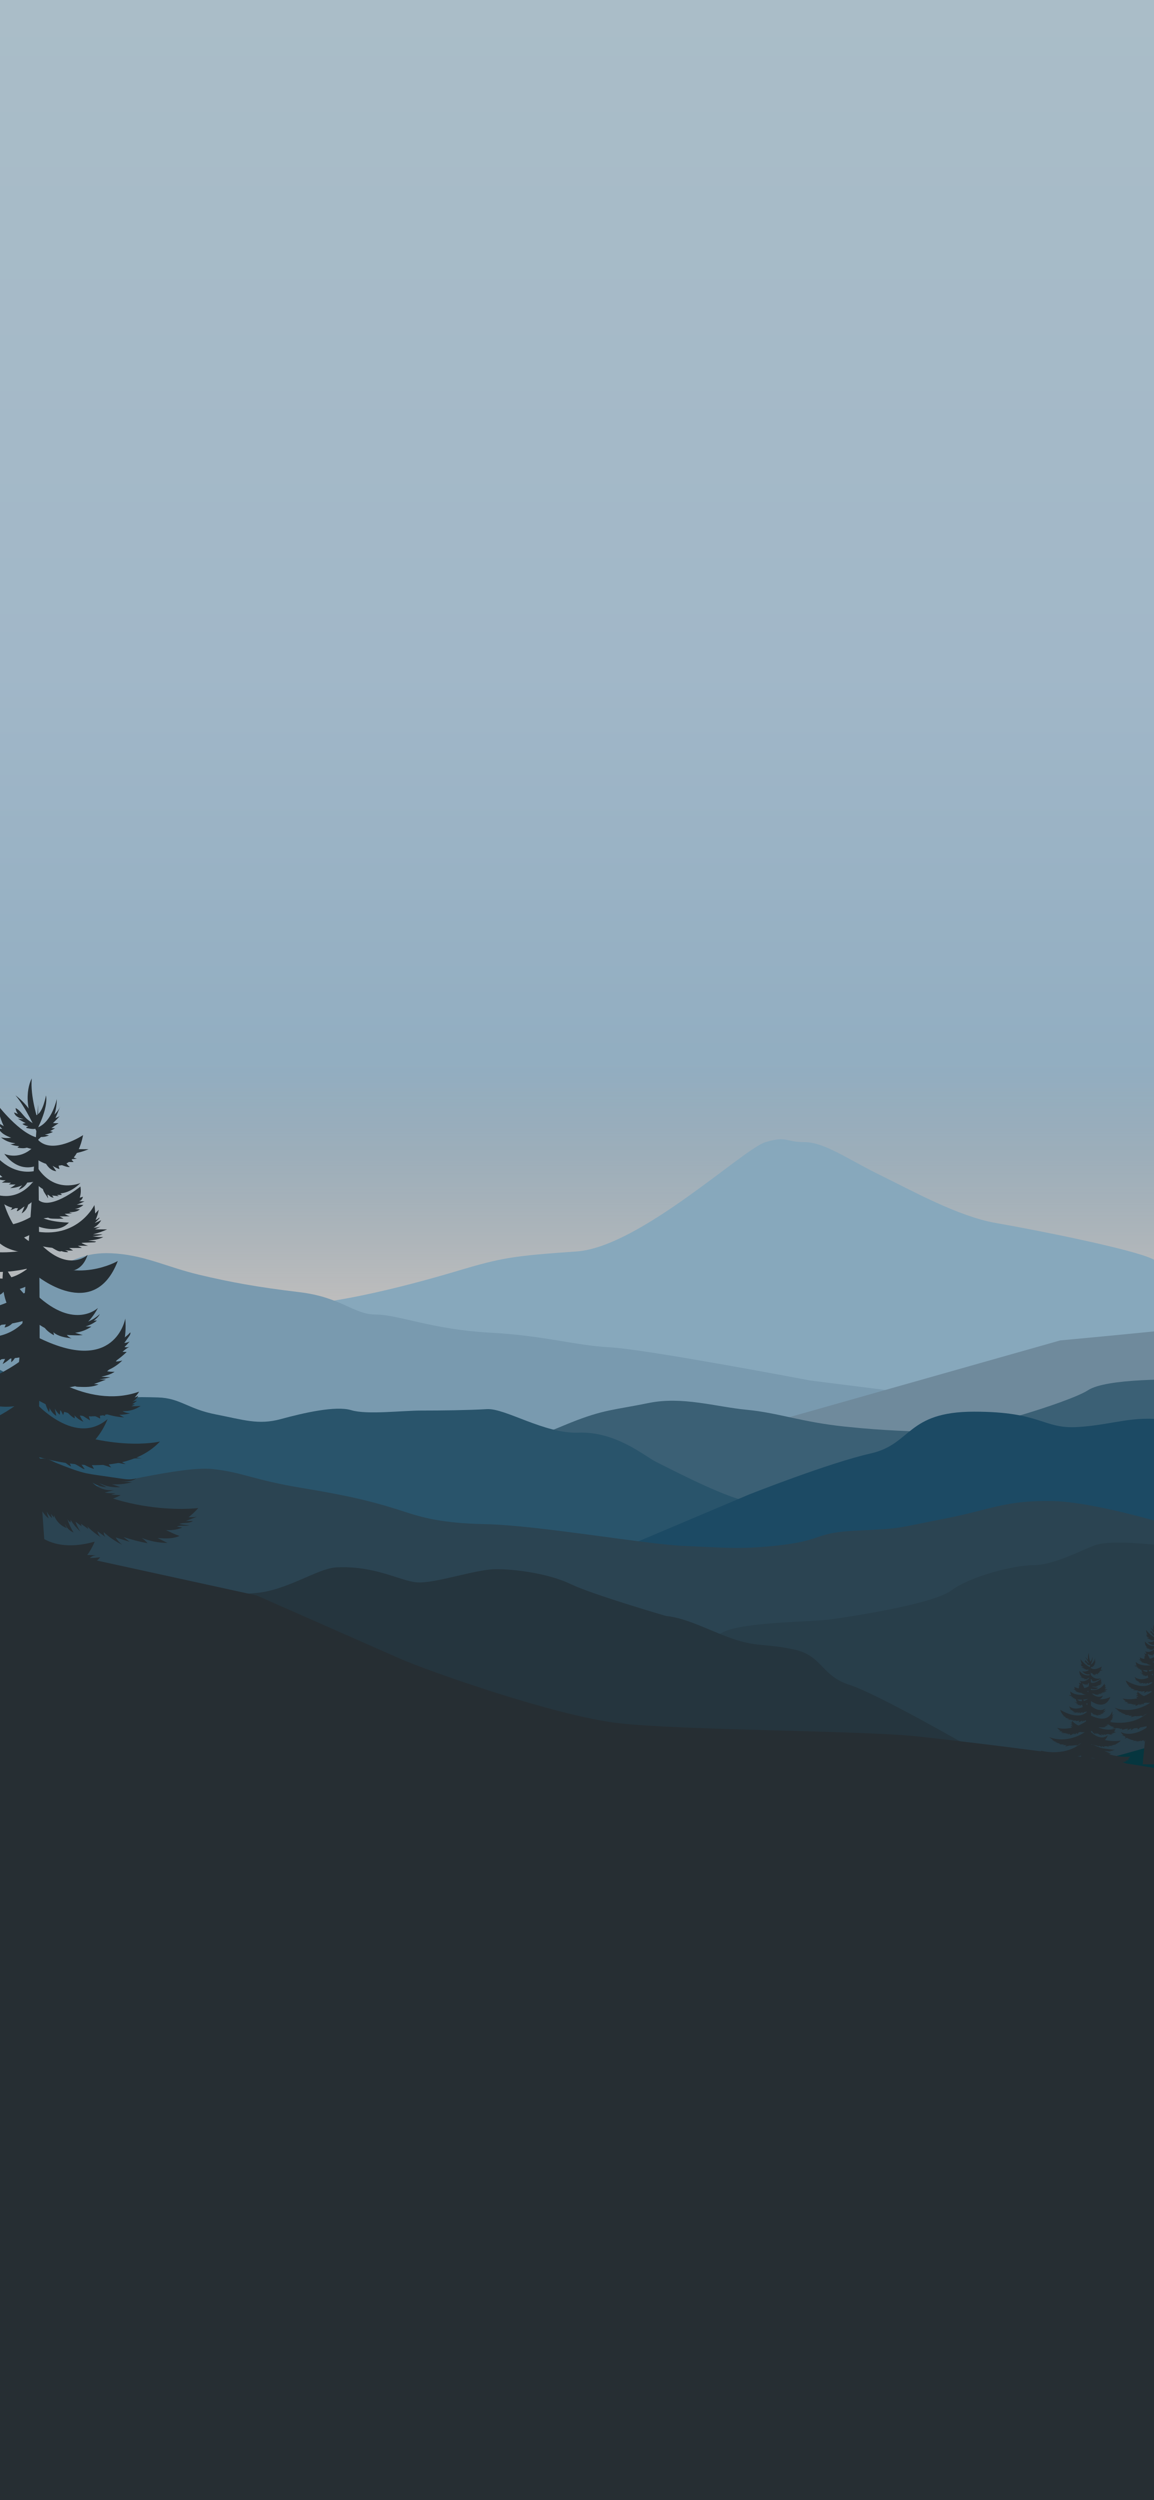 <svg width="375" height="812" viewBox="0 0 375 812" fill="none" xmlns="http://www.w3.org/2000/svg">
<rect x="0" y="0" width="375" height="812" fill="#808080" stroke="none"/>
<g clip-path="url(#clip0)">
<rect width="375" height="812" fill="white"/>
<path d="M382 -16H-6V608H382V-16Z" fill="url(#paint0_linear)"/>
<path d="M530.911 278.833H-5.685V607.73H530.911V278.833Z" fill="url(#paint1_linear)"/>
<path d="M533.098 434.845C533.098 434.845 410.239 408.688 402.412 411.471C394.585 414.254 381.062 412.18 374.659 408.96C368.256 405.733 336.017 399.344 323.668 397.219C311.319 395.087 296.101 386.566 285.92 381.601C275.739 376.628 267.912 370.948 261.509 370.948C255.106 370.948 255.907 368.816 248.745 370.948C241.583 373.08 207.835 405.025 187.351 406.449C166.861 407.873 163.054 408.459 148.588 412.781C134.121 417.102 100.673 426.331 84.304 423.491C67.934 420.651 13.137 438.401 -38.105 438.401C-89.346 438.401 -144 455.444 -144 455.444L455.127 484.463L533.098 434.845Z" fill="#87A8BC"/>
<path d="M-113.328 426.918H-58.871L-18.737 423.288C-18.737 423.288 10.802 413.194 18.007 411.178C25.213 409.161 28.175 406.328 37.909 407.144C47.635 407.951 54.526 411.59 64.695 414.01C74.863 416.431 83.671 418.044 97.285 419.667C110.899 421.28 114.9 426.936 122.114 426.936C129.32 426.936 140.535 431.804 158.955 432.804C177.376 433.803 186.224 436.92 198.196 437.58C210.167 438.24 263.183 448.343 263.183 448.343L391 464.496L-131 465L-113.328 426.918Z" fill="#799AAF"/>
<path d="M713.919 390.166C705.376 389.458 679.047 387.54 669.796 384.95C660.545 382.36 636.348 380.937 636.348 380.937C636.348 380.937 625.674 380.443 621.402 384.95C617.131 389.458 579.72 404.368 571.027 405.076C562.334 405.785 519.635 406.493 514.648 409.333C509.669 412.174 483.605 416.431 470.662 420.695C457.719 424.952 344.519 435.34 344.519 435.34L230.782 467.557L726.017 479.67L713.919 390.166Z" fill="#6F8A9C"/>
<path d="M585.664 457.037C585.664 457.037 559.85 450.354 552.381 447.135C544.912 443.915 533.028 442.448 526.066 442.534C519.105 442.62 504.996 447.092 498.772 446.684C492.948 446.305 484.198 441.397 470.568 442.062C464.065 442.377 453.125 449.496 441.993 450.139C430.86 450.783 429.408 453.86 417.388 451.864C405.361 449.86 401.741 448.294 391.503 448.093C381.264 447.893 359.529 447.635 353.54 451.527C347.559 455.427 313.66 465.808 304.681 465.264C295.695 464.713 288.626 464.806 274.503 463.325C260.387 461.844 252.918 458.854 242.701 457.874C232.477 456.893 221.759 453.409 210.648 455.691C199.537 457.981 196.289 457.688 185.207 462.145C174.124 466.602 163.056 472.047 151.945 474.186C140.834 476.318 135.725 476.053 129.293 481.112C122.861 486.17 116 493.947 116 493.947L691.402 486.599C691.402 486.599 659.307 481.133 649.526 478.364C639.746 475.588 640.125 469.278 630.359 467.418C620.586 465.551 617.817 466.645 609.897 464.391C601.97 462.138 593.22 457.638 585.664 457.037Z" fill="#3B6075"/>
<path d="M-95.506 458.251C-95.506 458.251 -72.575 456.713 -68.39 454.953C-64.197 453.193 -57.143 450.996 -52.514 451.876C-47.885 452.756 -45.238 454.738 -35.98 452.756C-26.721 450.774 -20.547 446.825 -13.271 446.16C-5.995 445.494 -4.671 441.652 2.162 446.16C8.994 450.667 24.87 453.858 32.59 453.858C40.31 453.858 44.052 453.636 51.328 453.858C58.604 454.08 61.03 457.6 70.066 459.36C79.102 461.12 83.953 462.88 91.229 460.898C98.506 458.916 109.08 456.455 114.153 458C119.225 459.539 130.501 458.122 136.897 458.122C143.294 458.122 152.244 458.015 158.218 457.657C164.192 457.299 176.899 465.713 187.917 465.291C200.187 464.819 209.481 472.968 213.23 474.807C216.979 476.645 238.614 488.014 244.066 487.542C268.986 485.381 293.154 505.607 293.154 505.607H-105L-95.506 458.251Z" fill="#29546B"/>
<path d="M243.406 485.385C243.406 485.385 269.37 475.111 282.892 472.063C296.414 469.022 294.49 458.483 316.547 458.483C338.612 458.483 338.762 464.128 350.153 463.477C361.543 462.826 368.139 459.535 379.515 461.274C390.891 463.012 395.878 466.926 414.38 466.926C432.881 466.926 443.556 467.799 455.654 466.926C467.753 466.053 473.012 464.014 484.616 461.338C496.221 458.662 502.624 456.058 514.723 456.058C526.821 456.058 543.191 454.319 551.018 452.581C558.845 450.842 572.081 449.104 587.528 449.54C602.975 449.977 625.791 446.499 637.51 445.19C649.229 443.888 652.199 449.626 665.435 451.708C678.678 453.79 677.698 454.949 692.637 456.151C707.583 457.36 709.715 455.378 725.376 456.151C741.03 456.924 763.095 468.564 775.194 467.305C787.292 466.046 800.814 466.575 806.509 467.398C812.204 468.221 857.6 511.986 857.6 511.986L192 507.128L243.406 485.385Z" fill="#1C4A64"/>
<path d="M-184.765 493.479C-184.765 493.479 -137.151 492.692 -119.651 489.537C-102.15 486.382 -70.763 489.415 -60.074 488.836C-49.385 488.256 -49.822 484.858 -27.492 484.142C-5.163 483.427 2.615 487.433 18.863 484.979C35.111 482.518 59.215 476.086 68.988 477.109C78.768 478.125 82.281 480.658 98.15 483.269C114.019 485.881 120.551 487.619 127.741 489.802C134.932 491.984 140.562 494.667 157.755 495.017C174.948 495.368 209.483 501.535 222.082 502.072C234.681 502.601 241.643 503.388 254.857 501.685C268.072 499.983 264.581 497.715 278.897 497.092C293.213 496.47 291.26 496.291 306.85 493.257C322.44 490.224 326.31 487.262 341.943 487.519C357.576 487.77 387.625 497.572 387.625 497.572L421.116 531.806L-228 538.431L-184.765 493.479Z" fill="#2B4452"/>
<path d="M270.547 525.855C270.547 525.855 302.434 521.468 309.055 516.599C315.684 511.731 329.756 508.315 335.966 508.315C342.176 508.315 350.488 503.927 355.44 501.984C360.393 500.04 372.82 501.493 378.611 501.984C384.409 502.474 386.062 512.692 396.005 513.429C405.941 514.165 416.004 516.589 426.71 513.429C437.416 510.268 441.097 505.88 450.224 505.399C459.359 504.909 472.19 507.824 477.577 513.429C482.963 519.033 513.316 533.649 521.329 532.677C529.341 531.705 535.648 531.706 548.225 529.271C560.801 526.837 567.43 522.302 576.543 520.673C585.655 519.043 595.179 513.723 605.114 516.874C615.05 520.025 617.953 519.534 627.888 525.865C637.824 532.196 647.767 539.99 657.702 542.915C667.638 545.84 672.194 545.349 677.992 552.652C683.79 559.955 690 581 690 581H77C77 581 164.901 549.855 173.594 545.605C182.288 541.354 204.71 547.548 213.411 544.633C222.104 541.708 227.955 533.541 234.995 530.086C242.035 526.631 263.807 526.886 270.547 525.855Z" fill="#283E4A"/>
<path d="M216.449 524.848C216.449 524.848 192.395 517.842 185.433 514.472C178.47 511.103 167.39 509.56 160.907 509.642C154.424 509.724 141.29 514.361 135.491 513.921C130.066 513.511 121.908 508.39 109.208 509.061C103.151 509.381 92.969 516.776 82.605 517.424C72.241 518.073 70.886 521.285 59.685 519.183C48.484 517.081 45.105 515.441 35.563 515.218C26.02 514.994 5.772 514.689 0.209 518.736C-5.361 522.784 -36.91 533.547 -45.281 532.966C-53.651 532.377 -60.241 532.459 -73.39 530.901C-86.547 529.336 -93.502 526.205 -103.029 525.169C-112.557 524.133 -122.548 520.48 -132.889 522.843C-143.231 525.206 -146.267 524.901 -156.578 529.522C-166.896 534.144 -177.192 539.809 -187.541 542.008C-197.89 544.207 -202.646 543.923 -208.635 549.186C-214.616 554.448 -221 574 -221 574L315 567.299C315 567.299 285.095 550.088 275.978 547.181C266.862 544.274 267.205 537.699 258.104 535.739C249.003 533.778 246.423 534.911 239.042 532.548C231.653 530.193 223.495 525.489 216.449 524.848Z" fill="#25353E"/>
<path d="M584.42 477.71L526.568 495.897C526.568 495.897 522.318 502.271 520.901 504.969C519.485 507.666 509.096 515.736 509.096 515.736L493.185 521.203L482.696 532.628C482.696 532.628 472.744 542.795 470.855 542.795C468.966 542.795 433.379 548.218 433.379 548.218L412.638 561.061C412.638 561.061 381.494 564.66 379.441 565.597C377.387 566.541 290.494 590.087 287.912 590.087C285.329 590.087 224.436 624 224.436 624L600.854 617.876L584.42 477.71Z" fill="#06363F"/>
<path d="M-89.174 466C-89.174 466 -11.945 479.583 -6.431 484.82C-0.917 490.063 5.393 501.118 20.366 504.403C35.339 507.687 83.406 518.173 83.406 518.173C83.406 518.173 120.446 534.515 129.894 538.664C139.353 542.812 180.326 557.246 200.813 559.63C221.3 562.014 279.611 562.014 297.745 563.915C315.867 565.824 391.516 574.877 397.826 579.638C404.136 584.406 571.595 602.109 571.595 602.109L670 640L-179 636.622L-89.174 466Z" fill="#262E33"/>
<path d="M-8 553C-8 553 52.58 566.718 55.899 571.949C59.219 577.188 63.018 588.235 72.033 591.516C81.048 594.798 109.988 605.275 109.988 605.275C109.988 605.275 163.523 584.802 152 605.275C157.695 609.421 207.665 602.893 220 605.275C232.335 607.657 260.082 610.087 271 611.986C281.911 613.893 327.201 607.23 331 611.986C334.799 616.75 391 611.986 391 611.986V812H197.5H-8V553Z" fill="#262E33"/>
<path d="M374.039 551.688C374.039 551.688 391.224 556.553 402.278 545.027L401.305 554.7C401.305 554.7 378.639 560.56 374.039 551.688Z" fill="#06363F"/>
<path d="M375.649 529.316C375.649 529.316 374.261 552.232 373.374 555.974C372.486 559.716 371.327 573.017 371.327 573.017H377.058C377.058 573.017 375.627 558.113 375.763 554.107C375.899 550.1 375.763 540.141 375.763 540.141L375.649 529.316Z" fill="#262E33"/>
<path d="M375.52 531.384C375.52 531.384 374.654 529.531 373.831 528.601C373.831 528.608 375.62 529.831 375.52 531.384Z" fill="#262E33"/>
<path d="M375.141 527.277C375.141 527.277 374.182 528.83 375.52 531.384L375.663 530.604C375.663 530.611 374.998 528.679 375.141 527.277Z" fill="#262E33"/>
<path d="M372.379 529.331C372.379 529.331 374.175 531.634 375.677 531.935L375.52 532.836C375.52 532.843 372.966 532.944 372.379 529.331Z" fill="#262E33"/>
<path d="M372.937 533.194C372.937 533.194 374.246 533.817 375.448 532.493L375.52 534.124C375.52 534.124 374.168 534.768 372.937 533.194Z" fill="#262E33"/>
<path d="M372.043 533.094C372.043 533.094 373.352 534.997 375.52 534.525L375.255 535.398C375.255 535.398 371.864 536.07 372.043 533.094Z" fill="#262E33"/>
<path d="M372.036 536.306C372.036 536.306 373.789 537.151 375.255 535.398L375.234 536.9C375.234 536.9 373.767 538.489 372.036 536.306Z" fill="#262E33"/>
<path d="M372.765 536.492C372.765 536.492 373.338 539.232 375.148 540.155L375.012 540.957C375.012 540.957 370.047 540.985 372.765 536.492Z" fill="#262E33"/>
<path d="M375.234 538.052C375.234 538.052 372.909 539.683 370.376 538.302C370.376 538.302 370.691 541.758 375.248 539.433L375.234 538.052Z" fill="#262E33"/>
<path d="M369.074 539.755C369.074 539.755 370.505 541.536 375.048 540.699V542.13C375.055 542.137 369.281 543.768 369.074 539.755Z" fill="#262E33"/>
<path d="M372.937 541.908C372.937 541.908 374.618 544.963 375.57 544.663C375.57 544.663 375.52 546.244 374.461 546.194C373.402 546.144 372.501 544.09 372.937 541.908Z" fill="#262E33"/>
<path d="M370.841 541.908C370.841 541.908 372.257 544.133 374.862 542.18V543.532C374.862 543.539 371.055 545.392 370.841 541.908Z" fill="#262E33"/>
<path d="M368.666 544.57C368.666 544.57 370.619 546.652 374.626 544.098L374.862 546.201C374.862 546.201 369.846 547.897 368.666 544.57Z" fill="#262E33"/>
<path d="M365.804 545.758C365.804 545.758 371.828 549.628 374.733 546.173L374.626 549.106C374.626 549.106 367.235 550.601 365.804 545.758Z" fill="#262E33"/>
<path d="M382.71 546.094C382.71 546.094 381.916 550.658 375.57 547.532C375.57 547.532 374.39 550.401 375.57 551.581C375.57 551.581 383.247 552.511 382.71 546.094Z" fill="#262E33"/>
<path d="M369.617 549.321C369.617 549.321 371.792 551.825 374.425 551.166L374.068 552.962C374.06 552.962 369.46 553.9 369.617 549.321Z" fill="#262E33"/>
<path d="M374.196 549.507C374.196 549.507 369.718 552.833 364.802 551.632C364.802 551.632 367.95 555.76 374.547 551.889L374.196 549.507Z" fill="#262E33"/>
<path d="M374.103 552.776C374.103 552.776 368.823 557.019 362.177 554.636C362.177 554.636 368.544 560.095 374.103 555.617V552.776Z" fill="#262E33"/>
<path d="M359.458 559.022C359.458 559.022 368.051 561.455 373.574 555.688L373.087 560.524C373.095 560.532 361.762 563.458 359.458 559.022Z" fill="#262E33"/>
<path d="M373.044 560.782C373.044 560.782 368.387 564.517 364.173 562.535C364.173 562.535 366.849 567.021 373.173 564.617L373.044 560.782Z" fill="#262E33"/>
<path d="M374.733 561.906C374.733 561.906 375.942 564.81 380.285 563.608C380.285 563.608 378.854 567.465 375.255 565.461C371.656 563.458 374.733 561.906 374.733 561.906Z" fill="#262E33"/>
<path d="M374.64 530.346C374.382 530.089 374.175 529.753 373.839 529.602C373.853 529.774 373.924 529.939 374.039 530.075C373.932 530.032 373.831 529.989 373.724 529.946C373.753 530.103 373.882 530.232 374.017 530.311C374.161 530.389 374.325 530.432 374.483 530.468C374.325 530.482 374.168 530.468 374.017 530.432C374.225 530.568 374.44 530.683 374.654 530.79C374.561 530.797 374.468 530.819 374.382 530.854C374.518 530.947 374.683 531.012 374.855 531.026C374.84 531.062 374.797 531.062 374.762 531.076C374.726 531.09 374.69 531.126 374.711 531.155C374.719 531.169 374.74 531.169 374.754 531.176C374.905 531.205 375.692 531.398 375.463 530.997C375.384 530.862 375.205 530.783 375.076 530.697C374.919 530.59 374.769 530.475 374.64 530.346Z" fill="#262E33"/>
<path d="M372.343 530.661C372.443 530.876 372.594 531.076 372.773 531.233C372.665 531.233 372.565 531.219 372.465 531.183C372.651 531.57 373.08 531.784 373.495 531.92C373.223 531.963 372.944 531.956 372.672 531.899C373.002 532.164 373.409 532.321 373.831 532.35C373.703 532.4 373.567 532.435 373.424 532.435C373.653 532.521 373.889 532.571 374.132 532.586C374.089 532.621 374.039 532.657 373.996 532.7C374.139 532.729 374.289 532.743 374.44 532.75C374.654 532.75 374.912 532.693 374.983 532.493C375.033 532.364 374.983 532.214 374.89 532.114C374.797 532.006 374.676 531.942 374.554 531.87C374.196 531.67 373.839 531.42 373.459 531.262C373.266 531.183 373.073 531.119 372.887 531.019C372.765 530.947 372.415 530.79 372.343 530.661Z" fill="#262E33"/>
<path d="M372.315 535.133C372.551 535.233 372.801 535.276 373.059 535.276C372.951 535.333 372.851 535.398 372.751 535.455C373.002 535.455 373.245 535.462 373.495 535.462C373.438 535.505 373.374 535.548 373.316 535.591C373.495 535.591 373.681 535.598 373.86 535.598C373.724 535.705 373.574 535.798 373.424 535.877C373.76 535.87 374.089 535.798 374.39 535.655C374.289 535.763 374.196 535.877 374.111 535.999C374.425 535.906 374.69 535.677 374.833 535.383C374.855 535.34 374.869 535.29 374.84 535.255C374.826 535.233 374.797 535.226 374.769 535.219C374.339 535.083 373.889 534.983 373.438 534.925C373.059 534.883 372.68 535.054 372.315 535.133Z" fill="#262E33"/>
<path d="M373.424 537.623C373.667 537.558 373.903 537.444 374.103 537.294C374.075 537.43 374.025 537.558 373.96 537.68C373.996 537.709 374.039 537.687 374.075 537.666C374.268 537.551 374.447 537.422 374.611 537.272C374.526 537.472 374.44 537.673 374.354 537.866C374.669 537.694 374.883 537.351 374.905 537C374.905 536.979 374.905 536.957 374.898 536.943C374.883 536.914 374.84 536.907 374.805 536.9C374.547 536.872 374.261 536.85 374.039 537C373.939 537.065 373.789 537.136 373.71 537.222C373.624 537.308 373.552 537.587 373.424 537.623Z" fill="#262E33"/>
<path d="M371.878 536.893C371.935 537.236 372.107 537.558 372.358 537.794C372.193 537.801 372.036 537.801 371.871 537.787C371.907 537.937 371.978 538.073 372.086 538.181C371.971 538.188 371.85 538.173 371.735 538.145C371.857 538.274 371.95 538.424 372.007 538.581C371.95 538.517 371.828 538.588 371.828 538.674C371.828 538.76 371.893 538.832 371.964 538.882C372.079 538.968 372.222 539.039 372.365 539.054C372.408 539.061 372.458 539.054 372.493 539.032C372.565 538.996 372.579 538.91 372.594 538.832C372.651 538.503 372.701 538.174 372.758 537.837C372.808 537.551 372.708 537.487 372.493 537.315C372.293 537.165 372.086 537.022 371.878 536.893Z" fill="#262E33"/>
<path d="M369.989 538.968C370.283 539.204 370.655 539.34 371.034 539.354C370.855 539.404 370.662 539.426 370.476 539.426C370.755 539.576 371.07 539.662 371.377 539.74C371.156 539.776 370.941 539.819 370.719 539.855C371.091 539.926 371.47 539.977 371.857 539.991C371.893 539.905 371.857 539.805 371.814 539.719C371.671 539.426 371.42 539.182 371.127 539.039C370.941 538.946 370.819 539.004 370.626 539.018C370.419 539.039 370.197 539.018 369.989 538.968Z" fill="#262E33"/>
<path d="M368.559 540.949C368.78 541.135 369.074 541.2 369.36 541.264C369.532 541.3 369.703 541.336 369.875 541.372C369.66 541.465 369.417 541.508 369.181 541.5C369.532 541.608 369.889 541.701 370.247 541.772C370.061 541.851 369.875 541.93 369.689 542.001C370.025 542.037 370.376 542.001 370.698 541.901C370.59 542.044 370.455 542.173 370.304 542.273C370.748 542.337 371.199 542.187 371.628 542.044C371.485 542.173 371.349 542.309 371.227 542.459C371.571 542.466 371.907 542.402 372.222 542.266C372.2 542.33 372.179 542.395 372.172 542.459C372.329 542.359 372.422 542.173 372.415 541.987C372.415 541.965 372.408 541.937 372.401 541.922C372.379 541.894 372.343 541.88 372.308 541.865C371.8 541.722 371.292 541.558 370.798 541.372C370.548 541.279 370.304 541.186 370.061 541.078C369.832 540.978 369.725 540.957 369.467 540.964C369.317 540.971 369.16 540.971 369.009 540.964C368.909 540.971 368.623 541.007 368.559 540.949Z" fill="#262E33"/>
<path d="M370.991 543.311C370.784 543.261 370.598 543.168 370.412 543.067C370.605 543.354 370.97 543.475 371.313 543.568C371.17 543.583 371.027 543.618 370.891 543.668C371.12 543.747 371.363 543.79 371.606 543.79C371.449 543.862 371.299 543.926 371.141 543.997C371.32 543.997 371.499 543.997 371.685 544.005C371.606 544.04 371.549 544.098 371.513 544.176C371.778 544.198 372.043 544.176 372.3 544.112C372.179 544.162 372.079 544.262 372.036 544.384C372.286 544.391 372.544 544.319 372.751 544.176C372.844 544.112 372.937 544.026 372.937 543.912C372.937 543.819 372.866 543.733 372.78 543.69C372.694 543.647 372.601 543.625 372.508 543.604C372.229 543.54 371.993 543.425 371.75 543.296C371.606 543.225 371.571 543.275 371.413 543.311C371.27 543.346 371.127 543.339 370.991 543.311Z" fill="#262E33"/>
<path d="M369.553 545.722C369.374 545.793 369.188 545.843 369.002 545.865C369.489 545.908 369.982 545.929 370.476 545.915C370.197 545.994 369.918 546.065 369.639 546.144C369.925 546.165 370.211 546.172 370.497 546.172C370.311 546.265 370.133 546.358 369.947 546.452C370.276 546.502 370.612 546.487 370.927 546.409C370.683 546.516 370.44 546.616 370.204 546.723C370.769 546.773 371.32 546.587 371.857 546.401C371.685 546.566 371.513 546.731 371.342 546.895C371.714 546.788 372.071 546.623 372.401 546.409C372.3 546.602 372.2 546.795 372.1 546.988C372.529 546.795 372.916 546.523 373.238 546.187C373.173 546.401 373.095 546.616 373.002 546.824C373.338 546.773 373.638 546.552 373.796 546.258C373.817 546.223 373.831 546.18 373.824 546.144C373.817 546.065 373.731 546.022 373.66 545.994C373.03 545.765 372.336 545.843 371.671 545.893C371.134 545.936 370.576 545.958 370.061 545.786C369.861 545.722 369.71 545.607 369.524 545.521C369.317 545.428 369.045 545.45 368.823 545.457C369.024 545.593 369.303 545.672 369.553 545.722Z" fill="#262E33"/>
<path d="M366.598 547.811C367.314 547.961 368.036 548.061 368.759 548.118C368.33 548.276 367.843 548.154 367.407 548.276C367.993 548.619 368.737 548.476 369.417 548.548C368.988 548.734 368.537 548.877 368.079 548.963C368.852 548.977 369.625 548.991 370.39 548.934C370.161 549.049 369.925 549.156 369.696 549.27C370.269 549.32 370.848 549.227 371.377 549.006C371.17 549.134 370.984 549.292 370.812 549.463C371.32 549.378 371.807 549.213 372.265 548.977C372.086 549.249 371.907 549.521 371.728 549.785C372.293 549.692 372.758 549.328 373.202 548.977C373.08 549.213 372.966 549.456 372.844 549.692C373.102 549.549 373.345 549.37 373.56 549.17C373.552 549.299 373.545 549.421 373.538 549.549C373.767 549.385 373.924 549.127 373.967 548.848C373.975 548.805 373.975 548.762 373.96 548.727C373.932 548.655 373.839 548.634 373.767 548.619C373.073 548.49 372.358 548.598 371.649 548.562C370.941 548.526 370.254 548.362 369.582 548.154C369.231 548.047 368.888 547.932 368.544 547.825C368.279 547.739 367.965 547.589 367.686 547.646C367.321 547.711 366.963 547.761 366.598 547.811Z" fill="#262E33"/>
<path d="M369.031 549.678C369.317 550.022 369.617 550.372 370.039 550.522C369.725 550.573 369.396 550.551 369.088 550.465C369.381 550.73 369.718 550.945 370.082 551.095C369.775 551.116 369.46 551.109 369.152 551.059C369.517 551.574 370.147 551.903 370.784 551.91C370.812 551.91 370.834 551.91 370.855 551.896C370.891 551.875 370.891 551.832 370.891 551.789C370.898 551.309 370.683 550.83 370.326 550.508C370.168 550.372 370.011 550.201 369.825 550.093C369.596 549.979 369.195 549.886 369.031 549.678Z" fill="#262E33"/>
<path d="M366.205 552.497C365.89 552.554 365.575 552.612 365.253 552.676C365.747 552.762 366.255 552.791 366.756 552.755C366.541 552.926 366.291 553.055 366.026 553.134C366.398 553.191 366.791 553.141 367.142 552.991C366.899 553.12 366.641 553.227 366.376 553.313C366.906 553.341 367.457 553.37 367.958 553.184C367.779 553.327 367.578 553.449 367.371 553.542C367.636 553.492 367.893 553.42 368.136 553.327C368.029 553.413 367.922 553.506 367.814 553.592C368.165 553.578 368.501 553.413 368.723 553.148C368.601 553.392 368.408 553.606 368.172 553.742C368.308 553.799 368.458 553.735 368.594 553.671C368.745 553.592 368.902 553.52 369.052 553.442C368.995 553.585 368.902 553.721 368.795 553.842C368.916 553.814 369.031 553.771 369.138 553.713C369.095 553.821 369.024 553.921 368.931 554C369.109 554.035 369.288 553.964 369.453 553.885C369.811 553.713 370.14 553.492 370.44 553.234C370.34 553.42 370.24 553.606 370.147 553.799C370.376 553.706 370.583 553.556 370.741 553.37C370.705 553.506 370.669 553.642 370.633 553.778C370.712 553.792 370.784 553.721 370.834 553.656C370.97 553.485 371.084 553.299 371.184 553.105C371.263 553.163 371.263 553.27 371.27 553.37C371.277 553.463 371.313 553.578 371.413 553.592C371.521 553.606 371.585 553.485 371.621 553.384C371.685 553.198 371.735 553.005 371.778 552.819C370.54 552.554 369.267 552.433 367.993 552.461C367.679 552.469 367.364 552.483 367.049 552.461C366.899 552.447 366.734 552.39 366.584 552.39C366.469 552.397 366.341 552.476 366.205 552.497Z" fill="#262E33"/>
<path d="M362.999 555.523C363.3 555.674 363.615 555.788 363.937 555.86C363.815 555.853 363.686 555.881 363.579 555.931C363.887 556.017 364.194 556.081 364.516 556.124C364.409 556.175 364.294 556.225 364.187 556.275C364.437 556.346 364.695 556.375 364.953 556.368C364.845 556.446 364.724 556.511 364.602 556.554C364.845 556.561 365.096 556.561 365.339 556.568C365.296 556.582 365.26 556.611 365.246 556.654C365.296 556.661 365.346 556.661 365.389 556.668C365.475 556.761 365.611 556.804 365.74 556.79C365.718 556.854 365.675 556.919 365.618 556.962C366.133 557.012 366.655 557.026 367.171 556.997C367.013 557.083 366.856 557.169 366.698 557.248C367.206 557.233 367.714 557.183 368.215 557.097C367.915 557.255 367.636 557.434 367.371 557.641C368.015 557.627 368.652 557.455 369.217 557.155C369.188 557.262 369.167 557.362 369.138 557.469C369.295 557.419 369.46 557.369 369.617 557.312C369.76 557.362 369.925 557.319 370.025 557.212C370.054 557.262 370.047 557.326 370.011 557.362C370.397 557.248 370.805 557.19 371.213 557.205C371.17 557.305 371.113 557.405 371.048 557.491C371.334 557.362 371.628 557.233 371.871 557.033C372.114 556.833 372.308 556.554 372.329 556.246C372.336 556.096 372.308 555.938 372.207 555.831C372.086 555.702 371.9 555.659 371.728 555.638C370.669 555.495 369.603 555.774 368.544 555.817C367.106 555.881 365.682 555.516 364.244 555.588C363.829 555.616 363.407 555.588 362.999 555.523Z" fill="#262E33"/>
<path d="M360.109 560.181C360.445 560.296 360.803 560.338 361.153 560.317C360.96 560.353 360.767 560.396 360.581 560.431C360.774 560.439 360.975 560.439 361.168 560.446C361.053 560.46 360.946 560.539 360.903 560.646C361.483 560.675 362.062 560.675 362.634 560.653C362.227 560.939 361.783 561.161 361.311 561.319C362.37 561.347 363.436 561.218 364.452 560.925C364.216 561.111 364.001 561.326 363.808 561.562C364.108 561.512 364.402 561.447 364.688 561.369C364.631 561.483 364.566 561.605 364.509 561.719C364.595 561.719 364.681 561.698 364.759 561.662C364.745 561.712 364.731 561.762 364.716 561.812C365.167 561.691 365.618 561.562 366.069 561.433C366.448 561.326 366.849 561.197 367.099 560.897C366.777 561.233 366.484 561.605 366.24 561.998C366.741 561.812 367.213 561.555 367.643 561.24C367.578 561.483 367.521 561.734 367.457 561.977C368.186 561.54 368.909 561.083 369.61 560.603C369.496 560.861 369.388 561.111 369.274 561.369C369.403 561.211 369.56 561.068 369.732 560.961C369.682 561.104 369.639 561.254 369.589 561.397C369.66 561.404 369.725 561.404 369.796 561.412C369.768 561.533 369.71 561.648 369.625 561.741C370.268 561.426 370.683 560.803 371.07 560.217C371.12 560.145 371.163 560.059 371.127 559.981C371.084 559.902 370.977 559.895 370.891 559.888C369.66 559.873 368.43 559.859 367.199 559.845C366.498 559.838 365.804 559.83 365.103 559.823C364.43 559.816 363.758 559.809 363.085 559.83C362.413 559.852 361.704 559.873 361.053 560.016C360.932 560.045 360.832 560.102 360.71 560.124C360.502 560.167 360.302 560.174 360.109 560.181Z" fill="#262E33"/>
<path d="M364.266 563.637C364.788 563.637 365.303 563.637 365.825 563.637C365.453 563.708 365.081 563.773 364.702 563.83C365.124 563.83 365.539 563.837 365.961 563.837C365.825 563.945 365.668 564.038 365.503 564.095C365.732 564.116 365.961 564.109 366.183 564.059C366.004 564.109 365.833 564.195 365.675 564.302C365.711 564.295 365.747 564.281 365.783 564.274C365.654 564.417 365.525 564.56 365.396 564.703C365.904 564.46 366.455 564.309 367.02 564.252C366.863 564.36 366.727 564.481 366.598 564.617C366.92 564.581 367.235 564.531 367.55 564.445C367.428 564.546 367.299 564.653 367.178 564.753C367.392 564.753 367.6 564.76 367.814 564.76C367.693 564.839 367.593 564.946 367.514 565.068C368.022 565.011 368.523 564.918 369.009 564.774C368.809 565.096 368.473 565.333 368.093 565.418C368.451 565.468 368.823 565.39 369.138 565.211C369.081 565.325 369.009 565.426 368.916 565.519C369.095 565.49 369.267 565.44 369.431 565.368C369.353 565.461 369.274 565.562 369.202 565.655C369.353 565.569 369.503 565.49 369.653 565.404C369.589 565.49 369.546 565.583 369.517 565.69C369.653 565.561 369.854 565.547 370.04 565.526C370.297 565.49 370.547 565.418 370.776 565.304C370.791 565.375 370.769 565.461 370.719 565.519C370.962 565.468 371.184 565.354 371.37 565.197C371.377 565.232 371.392 565.261 371.399 565.297C371.513 565.282 371.614 565.225 371.692 565.147C371.699 565.275 371.699 565.404 371.707 565.533C371.728 565.504 371.749 565.476 371.771 565.447C371.771 565.526 371.8 565.604 371.857 565.669C372 565.375 372.136 565.075 372.257 564.774C372.272 564.746 372.279 564.717 372.272 564.689C372.265 564.66 372.236 564.631 372.207 564.617C372.036 564.503 371.828 564.453 371.621 564.402C371.134 564.295 370.633 564.224 370.133 564.195C369.811 564.174 369.496 564.174 369.174 564.138C368.909 564.109 368.644 564.059 368.387 564.009C368.072 563.952 367.75 563.887 367.435 563.83C367.006 563.751 366.57 563.666 366.155 563.522C365.847 563.415 365.589 563.315 365.275 563.444C365.003 563.551 364.573 563.637 364.266 563.637Z" fill="#262E33"/>
<path d="M354.371 538.867C354.371 538.867 352.983 561.784 352.096 565.526C351.208 569.267 350.049 582.568 350.049 582.568H355.78C355.78 582.568 354.349 567.665 354.485 563.658C354.621 559.652 354.485 549.692 354.485 549.692L354.371 538.867Z" fill="#262E33"/>
<path d="M354.242 540.935C354.242 540.935 353.376 539.082 352.554 538.152C352.554 538.152 354.342 539.383 354.242 540.935Z" fill="#262E33"/>
<path d="M353.863 536.828C353.863 536.828 352.904 538.381 354.242 540.935L354.385 540.155C354.385 540.162 353.72 538.231 353.863 536.828Z" fill="#262E33"/>
<path d="M355.008 538.152C355.008 538.152 354.772 539.497 354.242 539.705L354.235 540.935C354.242 540.935 355.215 539.211 355.008 538.152Z" fill="#262E33"/>
<path d="M355.88 538.431C355.88 538.431 355.508 540.191 354.392 540.649L354.249 541.736C354.242 541.736 355.88 540.584 355.88 538.431Z" fill="#262E33"/>
<path d="M351.094 538.882C351.094 538.882 352.89 541.186 354.392 541.486L354.235 542.388C354.242 542.388 351.688 542.488 351.094 538.882Z" fill="#262E33"/>
<path d="M358.005 541.264C358.005 541.264 355.551 542.867 354.378 541.644L354.407 543.246C354.399 543.239 357.233 545.049 358.005 541.264Z" fill="#262E33"/>
<path d="M351.659 542.738C351.659 542.738 352.968 543.36 354.17 542.037L354.242 543.668C354.242 543.675 352.89 544.319 351.659 542.738Z" fill="#262E33"/>
<path d="M357.798 545.02C357.798 545.02 355.644 545.958 354.242 543.668L354.371 545.206C354.371 545.214 355.981 546.773 357.798 545.02Z" fill="#262E33"/>
<path d="M350.765 542.638C350.765 542.638 352.074 544.541 354.242 544.069L353.977 544.949C353.977 544.949 350.586 545.621 350.765 542.638Z" fill="#262E33"/>
<path d="M350.758 545.85C350.758 545.85 352.511 546.695 353.977 544.942L353.956 546.444C353.956 546.451 352.489 548.04 350.758 545.85Z" fill="#262E33"/>
<path d="M357.798 545.299C357.798 545.299 355.086 547.481 354.242 546.151L354.249 547.854C354.242 547.854 358.206 547.753 357.798 545.299Z" fill="#262E33"/>
<path d="M356.875 548.125C356.875 548.125 354.657 548.104 354.242 547.374L354.235 548.376C354.242 548.376 355.959 549.106 356.875 548.125Z" fill="#262E33"/>
<path d="M351.488 546.043C351.488 546.043 352.06 548.784 353.87 549.707L353.734 550.508C353.734 550.508 348.769 550.537 351.488 546.043Z" fill="#262E33"/>
<path d="M353.956 547.603C353.956 547.603 351.631 549.235 349.098 547.854C349.098 547.854 349.413 551.309 353.97 548.984L353.956 547.603Z" fill="#262E33"/>
<path d="M358.921 546.752C358.921 546.752 357.669 549.306 354.371 548.855L354.242 549.886C354.242 549.886 359.637 551.46 358.921 546.752Z" fill="#262E33"/>
<path d="M347.796 549.306C347.796 549.306 349.227 551.088 353.77 550.251V551.681C353.777 551.689 348.003 553.313 347.796 549.306Z" fill="#262E33"/>
<path d="M358.385 550.658C358.385 550.658 356.739 552.204 354.292 549.499V550.959C354.292 550.959 357.462 553.37 358.385 550.658Z" fill="#262E33"/>
<path d="M360.817 551.138C360.817 551.138 357.462 553.069 354.113 550.73L354.242 552.268C354.242 552.261 358.9 556.024 360.817 551.138Z" fill="#262E33"/>
<path d="M351.659 551.46C351.659 551.46 353.341 554.515 354.292 554.214C354.292 554.214 354.242 555.795 353.183 555.745C352.124 555.695 351.223 553.642 351.659 551.46Z" fill="#262E33"/>
<path d="M359.229 554.822C359.229 554.822 357.354 556.604 354.292 553.821L353.977 555.752C353.977 555.745 357.082 558.628 359.229 554.822Z" fill="#262E33"/>
<path d="M349.563 551.46C349.563 551.46 350.98 553.685 353.584 551.732V553.084C353.584 553.091 349.778 554.944 349.563 551.46Z" fill="#262E33"/>
<path d="M347.388 554.114C347.388 554.114 349.341 556.196 353.348 553.642L353.584 555.745C353.584 555.745 348.568 557.448 347.388 554.114Z" fill="#262E33"/>
<path d="M344.526 555.302C344.526 555.302 350.55 559.172 353.455 555.716L353.348 558.65C353.348 558.65 345.957 560.152 344.526 555.302Z" fill="#262E33"/>
<path d="M361.432 555.645C361.432 555.645 360.638 560.21 354.292 557.083C354.292 557.083 353.112 559.952 354.292 561.133C354.292 561.133 361.969 562.063 361.432 555.645Z" fill="#262E33"/>
<path d="M348.332 558.872C348.332 558.872 350.507 561.376 353.14 560.717L352.782 562.513C352.782 562.513 348.182 563.451 348.332 558.872Z" fill="#262E33"/>
<path d="M352.918 559.051C352.918 559.051 348.44 562.377 343.524 561.175C343.524 561.175 346.672 565.304 353.269 561.433L352.918 559.051Z" fill="#262E33"/>
<path d="M353.977 559.301C353.977 559.301 358.234 562.885 362.556 561.383C362.556 561.383 360.166 565.504 353.863 561.755L353.977 559.301Z" fill="#262E33"/>
<path d="M352.818 562.327C352.818 562.327 347.538 566.57 340.892 564.188C340.892 564.188 347.259 569.647 352.818 565.168V562.327Z" fill="#262E33"/>
<path d="M353.863 561.912C353.863 561.912 357.233 565.869 360.023 563.544C360.023 563.544 358.292 568.251 353.977 565.747L353.863 561.912Z" fill="#262E33"/>
<path d="M364.244 565.297C364.244 565.297 359.973 566.334 353.77 563.336L353.87 566.355C353.863 566.348 360.889 568.752 364.244 565.297Z" fill="#262E33"/>
<path d="M338.18 568.573C338.18 568.573 346.773 571.006 352.296 565.239L351.809 570.076C351.817 570.076 340.484 573.009 338.18 568.573Z" fill="#262E33"/>
<path d="M367.335 570.505C367.335 570.505 359.772 571.485 353.977 566.098V569.854C353.977 569.854 362.935 575.342 367.335 570.505Z" fill="#262E33"/>
<path d="M351.759 570.333C351.759 570.333 347.102 574.068 342.888 572.086C342.888 572.086 345.563 576.572 351.888 574.168L351.759 570.333Z" fill="#262E33"/>
<path d="M353.455 571.457C353.455 571.457 354.664 574.362 359.007 573.16C359.007 573.16 357.576 577.016 353.977 575.013C350.378 573.009 353.455 571.457 353.455 571.457Z" fill="#262E33"/>
<path d="M353.362 539.898C353.105 539.64 352.897 539.304 352.561 539.154C352.575 539.325 352.647 539.49 352.761 539.626C352.654 539.583 352.554 539.54 352.446 539.497C352.475 539.654 352.604 539.783 352.74 539.862C352.883 539.941 353.047 539.983 353.205 540.019C353.047 540.034 352.89 540.019 352.74 539.984C352.947 540.119 353.162 540.234 353.376 540.341C353.283 540.348 353.19 540.37 353.105 540.398C353.24 540.491 353.405 540.556 353.577 540.57C353.562 540.606 353.519 540.606 353.484 540.62C353.448 540.635 353.412 540.67 353.434 540.699C353.441 540.713 353.462 540.713 353.477 540.72C353.627 540.749 354.414 540.942 354.185 540.542C354.106 540.406 353.927 540.327 353.798 540.241C353.641 540.141 353.491 540.026 353.362 539.898Z" fill="#262E33"/>
<path d="M356.16 539.003C356.038 539.318 355.909 539.626 355.773 539.934C355.888 539.891 356.002 539.841 356.117 539.783C355.945 539.969 355.766 540.155 355.573 540.32C355.723 540.334 355.873 540.341 356.024 540.334C355.83 540.456 355.637 540.585 355.451 540.713C355.544 540.721 355.644 540.728 355.737 540.735C355.609 540.814 355.473 540.892 355.337 540.957C355.415 540.978 355.494 541.007 355.573 541.028C355.365 541.121 355.144 541.193 354.915 541.236C355.029 541.257 355.144 541.279 355.258 541.293C355 541.407 354.714 541.443 354.442 541.4C354.707 540.942 354.972 540.391 355.337 540.005C355.644 539.676 355.988 539.447 356.16 539.003Z" fill="#262E33"/>
<path d="M358.449 542.366C357.977 542.567 357.469 542.695 356.954 542.745C357.082 542.931 357.29 543.067 357.512 543.11C357.354 543.139 357.19 543.146 357.032 543.146C357.104 543.218 357.175 543.296 357.247 543.368C357.032 543.375 356.818 543.368 356.603 543.346C356.675 543.511 356.796 543.654 356.939 543.754C356.803 543.783 356.66 543.733 356.524 543.69C356.345 543.633 356.174 543.575 355.995 543.511C356.031 543.647 356.074 543.79 356.109 543.926C355.916 543.861 355.73 543.768 355.551 543.661C355.651 543.804 355.752 543.947 355.852 544.083C355.63 544.069 355.422 543.954 355.265 543.804C355.108 543.647 354.993 543.461 354.886 543.268C355.33 543.289 355.809 543.261 356.159 543.003C356.431 542.803 356.624 542.416 356.989 542.38C357.462 542.345 357.962 542.373 358.449 542.366Z" fill="#262E33"/>
<path d="M351.065 540.212C351.166 540.427 351.316 540.627 351.495 540.785C351.387 540.785 351.287 540.77 351.187 540.735C351.373 541.121 351.802 541.336 352.217 541.472C351.945 541.515 351.666 541.507 351.395 541.45C351.724 541.715 352.131 541.872 352.554 541.901C352.425 541.951 352.289 541.987 352.146 541.987C352.375 542.073 352.611 542.123 352.854 542.137C352.811 542.173 352.761 542.209 352.718 542.251C352.861 542.28 353.011 542.294 353.162 542.302C353.376 542.302 353.634 542.244 353.705 542.044C353.756 541.915 353.705 541.765 353.612 541.665C353.519 541.557 353.398 541.493 353.276 541.422C352.918 541.221 352.561 540.971 352.182 540.813C351.988 540.735 351.795 540.67 351.609 540.57C351.488 540.491 351.137 540.341 351.065 540.212Z" fill="#262E33"/>
<path d="M351.037 544.684C351.273 544.784 351.523 544.827 351.781 544.827C351.681 544.885 351.573 544.949 351.473 545.006C351.724 545.006 351.967 545.013 352.217 545.013C352.16 545.056 352.096 545.099 352.038 545.142C352.217 545.142 352.403 545.149 352.582 545.149C352.446 545.257 352.296 545.35 352.146 545.428C352.482 545.421 352.811 545.35 353.112 545.207C353.011 545.314 352.919 545.428 352.833 545.55C353.147 545.457 353.412 545.228 353.555 544.935C353.577 544.892 353.591 544.842 353.562 544.806C353.548 544.784 353.519 544.777 353.491 544.77C353.062 544.634 352.611 544.534 352.16 544.477C351.781 544.434 351.402 544.606 351.037 544.684Z" fill="#262E33"/>
<path d="M355.179 546.237C355.179 546.215 355.172 546.201 355.172 546.179C355.186 546.194 355.194 546.201 355.208 546.215C355.186 546.122 355.172 546.029 355.151 545.943C355.237 545.95 355.294 546.022 355.365 546.072C355.444 546.136 355.544 546.172 355.652 546.172C355.616 546.108 355.573 546.051 355.523 546.001C355.709 546.022 355.895 546.036 356.088 546.058C356.031 546.029 355.981 545.993 355.938 545.958C356.059 545.958 356.181 545.958 356.31 545.958C356.317 545.9 356.252 545.872 356.202 545.843C355.995 545.75 355.78 545.657 355.566 545.571C355.394 545.5 355.165 545.357 354.979 545.364C354.478 545.392 355.144 546.058 355.179 546.237Z" fill="#262E33"/>
<path d="M352.139 547.167C352.382 547.103 352.618 546.988 352.818 546.838C352.79 546.974 352.74 547.103 352.675 547.224C352.711 547.253 352.754 547.231 352.79 547.21C352.983 547.095 353.162 546.967 353.326 546.816C353.24 547.017 353.155 547.217 353.069 547.41C353.383 547.238 353.598 546.895 353.62 546.544C353.62 546.523 353.62 546.502 353.612 546.487C353.598 546.459 353.555 546.451 353.519 546.444C353.262 546.416 352.976 546.394 352.754 546.544C352.654 546.609 352.503 546.68 352.425 546.766C352.346 546.859 352.275 547.138 352.139 547.167Z" fill="#262E33"/>
<path d="M357.998 546.094C357.977 546.258 357.848 546.401 357.691 546.451C357.834 546.451 357.977 546.459 358.12 546.459C357.919 546.559 357.712 546.645 357.497 546.716C357.676 546.723 357.862 546.731 358.041 546.738C357.848 546.909 357.605 547.024 357.354 547.06C357.49 547.067 357.626 547.074 357.762 547.081C357.54 547.296 357.197 547.31 356.889 547.31C356.975 547.353 357.061 547.382 357.161 547.382C356.954 547.417 356.739 547.432 356.532 547.432C356.66 547.518 356.796 547.582 356.939 547.632C356.667 547.632 356.396 547.639 356.117 547.639C356.231 547.696 356.338 547.761 356.453 547.818C356.159 547.825 355.866 547.832 355.566 547.818C355.465 547.818 355.358 547.811 355.265 547.768C355.172 547.725 355.093 547.646 355.086 547.546C355.086 547.482 355.115 547.417 355.158 547.36C355.387 547.031 355.816 546.931 356.202 546.802C356.524 546.695 356.853 546.552 357.133 546.358C357.397 546.194 357.705 546.215 357.998 546.094Z" fill="#262E33"/>
<path d="M359.272 547.117C359.222 547.396 359.136 547.66 359.021 547.918C359.129 547.875 359.229 547.811 359.308 547.732C359.343 547.732 359.329 547.789 359.308 547.811C359.193 547.932 359.071 548.047 358.95 548.161C359.129 548.097 359.3 548.018 359.472 547.939C359.329 548.19 359.114 548.405 358.85 548.533C359.036 548.519 359.222 548.49 359.408 548.455C359.265 548.519 359.114 548.591 358.971 548.655C359.293 548.655 359.615 548.655 359.944 548.662C359.579 548.827 359.2 548.955 358.814 549.048C359.071 549.048 359.336 549.048 359.594 549.056C359.329 549.149 359.05 549.192 358.771 549.199C359.057 549.256 359.35 549.277 359.637 549.27C359.265 549.463 358.842 549.506 358.42 549.556C358.635 549.578 358.85 549.599 359.064 549.621C359.014 549.678 358.928 549.685 358.85 549.685C358.52 549.7 358.184 549.707 357.855 549.721C358.034 549.821 358.227 549.893 358.42 549.95C358.141 549.95 357.862 549.95 357.59 549.95C357.698 550.007 357.812 550.064 357.92 550.114C357.576 550.122 357.233 550.122 356.896 550.129C357.004 550.193 357.111 550.25 357.211 550.315C356.989 550.336 356.768 550.329 356.546 550.301C356.646 550.322 356.746 550.372 356.825 550.451C356.589 550.472 356.353 550.422 356.145 550.315C356.195 550.308 356.245 550.336 356.274 550.379C356.152 550.429 356.016 550.379 355.902 550.322C355.709 550.229 355.523 550.122 355.351 549.993C355.408 549.921 355.501 549.893 355.587 549.864C355.995 549.735 356.403 549.585 356.789 549.406C357.204 549.22 357.605 549.006 357.948 548.712C358.206 548.498 358.435 548.24 358.592 547.947C358.671 547.811 358.707 547.689 358.814 547.575C358.978 547.424 359.121 547.267 359.272 547.117Z" fill="#262E33"/>
<path d="M350.593 546.444C350.65 546.788 350.822 547.11 351.073 547.346C350.908 547.353 350.751 547.353 350.586 547.339C350.622 547.489 350.693 547.625 350.801 547.732C350.686 547.739 350.565 547.725 350.45 547.696C350.572 547.825 350.665 547.975 350.722 548.133C350.665 548.068 350.543 548.14 350.543 548.226C350.543 548.312 350.608 548.383 350.679 548.433C350.794 548.519 350.937 548.591 351.08 548.605C351.123 548.612 351.173 548.605 351.208 548.584C351.28 548.548 351.294 548.462 351.309 548.383C351.366 548.054 351.416 547.725 351.473 547.389C351.523 547.103 351.423 547.038 351.208 546.866C351.015 546.716 350.808 546.573 350.593 546.444Z" fill="#262E33"/>
<path d="M348.712 548.512C349.005 548.748 349.377 548.884 349.756 548.898C349.577 548.948 349.384 548.97 349.198 548.97C349.477 549.12 349.792 549.206 350.1 549.284C349.885 549.32 349.663 549.363 349.441 549.399C349.813 549.47 350.193 549.521 350.579 549.535C350.615 549.449 350.579 549.349 350.536 549.263C350.393 548.97 350.142 548.726 349.849 548.583C349.663 548.49 349.542 548.547 349.348 548.562C349.141 548.583 348.919 548.569 348.712 548.512Z" fill="#262E33"/>
<path d="M347.281 550.501C347.502 550.687 347.796 550.751 348.082 550.816C348.254 550.851 348.425 550.887 348.597 550.923C348.382 551.016 348.139 551.059 347.903 551.052C348.254 551.159 348.611 551.252 348.969 551.324C348.783 551.402 348.597 551.481 348.411 551.552C348.747 551.588 349.098 551.552 349.42 551.452C349.313 551.595 349.177 551.724 349.026 551.824C349.47 551.889 349.921 551.738 350.35 551.595C350.207 551.724 350.071 551.86 349.949 552.01C350.293 552.017 350.629 551.953 350.944 551.817C350.922 551.882 350.901 551.946 350.894 552.01C351.051 551.91 351.144 551.724 351.137 551.538C351.137 551.517 351.13 551.488 351.123 551.474C351.101 551.445 351.065 551.431 351.03 551.417C350.522 551.273 350.014 551.109 349.52 550.923C349.27 550.83 349.019 550.737 348.783 550.63C348.554 550.529 348.447 550.508 348.189 550.515C348.039 550.522 347.882 550.522 347.731 550.515C347.631 550.522 347.345 550.551 347.281 550.501Z" fill="#262E33"/>
<path d="M349.713 552.862C349.506 552.812 349.32 552.719 349.134 552.619C349.327 552.905 349.692 553.026 350.035 553.119C349.892 553.134 349.749 553.17 349.613 553.22C349.842 553.298 350.085 553.341 350.328 553.341C350.171 553.413 350.021 553.477 349.863 553.549C350.042 553.549 350.221 553.549 350.407 553.556C350.328 553.592 350.271 553.649 350.235 553.728C350.5 553.749 350.765 553.728 351.022 553.663C350.901 553.713 350.808 553.813 350.758 553.935C351.008 553.942 351.266 553.871 351.473 553.728C351.566 553.663 351.659 553.577 351.659 553.463C351.659 553.37 351.588 553.284 351.502 553.241C351.416 553.198 351.323 553.177 351.23 553.155C350.951 553.091 350.715 552.976 350.472 552.848C350.328 552.776 350.293 552.826 350.135 552.862C349.992 552.898 349.849 552.891 349.713 552.862Z" fill="#262E33"/>
<path d="M348.268 555.266C348.089 555.337 347.903 555.388 347.717 555.409C348.203 555.452 348.697 555.473 349.191 555.459C348.912 555.538 348.633 555.609 348.354 555.688C348.64 555.71 348.926 555.717 349.212 555.717C349.026 555.81 348.847 555.903 348.661 555.996C348.991 556.046 349.327 556.031 349.642 555.953C349.398 556.06 349.155 556.16 348.919 556.268C349.484 556.318 350.035 556.132 350.572 555.946C350.4 556.11 350.228 556.275 350.057 556.439C350.429 556.332 350.786 556.167 351.115 555.953C351.015 556.146 350.915 556.339 350.815 556.532C351.244 556.339 351.631 556.067 351.952 555.731C351.888 555.946 351.809 556.16 351.716 556.368C352.053 556.318 352.353 556.096 352.511 555.803C352.532 555.767 352.546 555.724 352.539 555.688C352.532 555.609 352.446 555.566 352.375 555.538C351.745 555.309 351.051 555.388 350.386 555.438C349.849 555.481 349.291 555.502 348.776 555.33C348.576 555.266 348.425 555.151 348.239 555.066C348.032 554.973 347.76 554.994 347.538 555.001C347.746 555.144 348.017 555.223 348.268 555.266Z" fill="#262E33"/>
<path d="M355.694 556.976C355.687 556.89 355.666 556.811 355.637 556.733C356.038 557.069 356.589 557.155 357.111 557.219C356.961 557.162 356.832 557.069 356.725 556.954C357.154 556.976 357.583 556.997 358.013 556.962C357.805 556.904 357.598 556.84 357.39 556.783C357.855 556.718 358.306 556.554 358.699 556.296C358.542 556.296 358.385 556.289 358.234 556.289C358.563 556.196 358.871 556.039 359.143 555.831C359.057 555.817 358.964 555.817 358.878 555.845C359.071 555.688 359.272 555.531 359.379 555.309C359.05 555.609 358.656 555.838 358.227 555.981C357.934 556.082 357.619 556.132 357.311 556.175C356.882 556.239 356.446 556.282 356.009 556.289C355.802 556.296 355.587 556.289 355.38 556.253C355.237 556.232 354.936 556.082 354.814 556.124C354.879 556.475 355.394 556.826 355.694 556.976Z" fill="#262E33"/>
<path d="M345.32 557.362C346.036 557.512 346.758 557.612 347.481 557.67C347.052 557.827 346.565 557.705 346.129 557.827C346.715 558.171 347.46 558.027 348.139 558.099C347.71 558.285 347.259 558.428 346.801 558.514C347.574 558.528 348.347 558.543 349.112 558.485C348.883 558.6 348.647 558.707 348.418 558.822C348.991 558.872 349.57 558.779 350.092 558.557C349.885 558.686 349.699 558.843 349.527 559.015C350.035 558.929 350.522 558.764 350.98 558.528C350.801 558.8 350.622 559.072 350.443 559.337C351.008 559.244 351.473 558.886 351.917 558.528C351.795 558.764 351.681 559.008 351.559 559.244C351.817 559.101 352.06 558.922 352.275 558.721C352.267 558.85 352.26 558.972 352.253 559.101C352.482 558.936 352.639 558.678 352.682 558.399C352.69 558.357 352.69 558.314 352.675 558.278C352.647 558.206 352.561 558.185 352.482 558.171C351.788 558.042 351.073 558.149 350.364 558.113C349.656 558.078 348.969 557.913 348.297 557.705C347.946 557.598 347.603 557.484 347.259 557.376C346.994 557.29 346.68 557.14 346.401 557.197C346.043 557.262 345.685 557.312 345.32 557.362Z" fill="#262E33"/>
<path d="M347.753 559.229C348.039 559.573 348.34 559.924 348.762 560.074C348.447 560.124 348.118 560.102 347.81 560.017C348.103 560.281 348.44 560.496 348.805 560.646C348.497 560.668 348.182 560.66 347.874 560.61C348.239 561.125 348.869 561.455 349.513 561.462C349.541 561.462 349.563 561.462 349.584 561.447C349.62 561.426 349.62 561.383 349.62 561.34C349.627 560.861 349.413 560.381 349.055 560.059C348.898 559.923 348.74 559.752 348.554 559.644C348.318 559.53 347.917 559.43 347.753 559.229Z" fill="#262E33"/>
<path d="M344.927 562.048C344.612 562.106 344.297 562.163 343.975 562.227C344.469 562.313 344.977 562.342 345.478 562.306C345.263 562.478 345.013 562.607 344.748 562.685C345.12 562.742 345.513 562.692 345.864 562.542C345.621 562.671 345.363 562.778 345.098 562.864C345.628 562.893 346.179 562.921 346.68 562.735C346.501 562.878 346.3 563 346.093 563.093C346.358 563.043 346.615 562.971 346.858 562.878C346.751 562.964 346.644 563.057 346.537 563.143C346.887 563.129 347.223 562.964 347.445 562.7C347.323 562.943 347.13 563.157 346.894 563.293C347.03 563.351 347.18 563.286 347.316 563.222C347.467 563.143 347.624 563.072 347.774 562.993C347.717 563.136 347.624 563.272 347.517 563.394C347.638 563.365 347.753 563.322 347.86 563.265C347.817 563.372 347.746 563.472 347.653 563.551C347.832 563.587 348.01 563.515 348.175 563.436C348.533 563.265 348.862 563.043 349.162 562.785C349.062 562.971 348.962 563.157 348.869 563.351C349.098 563.258 349.305 563.107 349.463 562.921C349.427 563.057 349.391 563.193 349.355 563.329C349.434 563.343 349.506 563.272 349.556 563.208C349.692 563.036 349.806 562.85 349.906 562.657C349.985 562.714 349.985 562.821 349.992 562.921C349.999 563.014 350.035 563.129 350.135 563.143C350.243 563.157 350.307 563.036 350.343 562.936C350.407 562.75 350.457 562.556 350.5 562.37C349.262 562.106 347.989 561.984 346.715 562.013C346.401 562.02 346.086 562.034 345.771 562.013C345.621 561.998 345.456 561.941 345.306 561.941C345.191 561.948 345.056 562.027 344.927 562.048Z" fill="#262E33"/>
<path d="M361.833 556.732C361.869 556.847 361.797 556.961 361.726 557.054C361.604 557.226 361.475 557.398 361.354 557.57C361.504 557.555 361.647 557.519 361.783 557.455C361.654 557.605 361.518 557.756 361.368 557.891C361.504 557.927 361.654 557.913 361.783 557.856C361.576 557.97 361.382 558.106 361.211 558.271C361.325 558.271 361.44 558.271 361.547 558.278C361.254 558.557 360.939 558.807 360.595 559.036C360.796 559.036 360.996 559.008 361.189 558.95C360.81 559.315 360.345 559.601 359.844 559.78C360.08 559.823 360.323 559.845 360.567 559.838C360.252 560.052 359.873 560.145 359.501 560.231C359.744 560.245 359.98 560.252 360.223 560.267C359.937 560.346 359.644 560.403 359.35 560.439C359.529 560.446 359.701 560.453 359.88 560.453C359.558 560.567 359.236 560.682 358.914 560.803C359.036 560.811 359.164 560.825 359.293 560.832C358.785 561.061 358.199 561.047 357.64 561.025C357.562 561.018 357.476 561.018 357.412 560.975C357.347 560.932 357.304 560.839 357.347 560.775C357.369 560.739 357.404 560.718 357.44 560.703C357.891 560.467 358.385 560.281 358.771 559.952C358.957 559.795 359.114 559.609 359.265 559.415C359.601 559.008 359.944 558.593 360.281 558.185C360.452 557.977 360.624 557.77 360.796 557.562C360.924 557.405 361.068 557.348 361.246 557.24C361.461 557.09 361.661 556.926 361.833 556.732Z" fill="#262E33"/>
<path d="M354.929 561.977C354.993 562.335 355.122 562.678 355.308 562.993C355.351 562.885 355.365 562.764 355.344 562.649C355.451 562.914 355.651 563.143 355.902 563.293C355.859 563.1 355.823 562.907 355.78 562.707C355.873 562.9 356.009 563.072 356.181 563.2C356.21 563.05 356.217 562.9 356.202 562.742C356.288 562.9 356.367 563.057 356.453 563.222C356.51 563.072 356.56 562.914 356.617 562.764C356.811 563.057 357.075 563.308 357.383 563.479C357.397 563.401 357.39 563.315 357.369 563.243C357.569 563.458 357.827 563.63 358.098 563.744C357.941 563.551 357.819 563.329 357.748 563.093C358.041 563.272 358.334 563.451 358.628 563.63C358.592 563.501 358.549 563.372 358.513 563.243C358.592 563.265 358.671 563.293 358.742 563.329C358.757 563.265 358.742 563.193 358.699 563.136C358.95 563.25 359.193 563.372 359.443 563.486C359.429 563.372 359.422 563.258 359.408 563.15C359.558 563.193 359.701 563.236 359.851 563.286C359.83 563.2 359.787 563.122 359.722 563.064C360.252 563.25 360.81 563.365 361.375 563.393C361.246 563.329 361.118 563.258 360.989 563.193C361.282 563.186 361.568 563.15 361.855 563.079C361.647 563.05 361.425 563.021 361.246 562.9C361.762 562.928 362.284 562.778 362.706 562.485C362.456 562.513 362.205 562.521 361.955 562.513C362.048 562.463 362.148 562.42 362.241 562.37C362.162 562.356 362.084 562.349 362.005 562.363C362.148 562.285 362.284 562.184 362.405 562.07C362.27 562.091 362.141 562.127 362.012 562.177C362.219 562.063 362.391 561.891 362.506 561.691C361.783 562.127 360.975 562.42 360.137 562.571C359.887 562.614 359.629 562.642 359.372 562.657C358.9 562.678 358.435 562.628 357.962 562.578C357.34 562.513 356.703 562.449 356.124 562.213C355.78 562.07 355.451 561.87 355.079 561.855" fill="#262E33"/>
<path d="M341.722 565.075C342.022 565.225 342.337 565.339 342.659 565.411C342.537 565.404 342.408 565.432 342.301 565.483C342.609 565.568 342.916 565.633 343.238 565.676C343.131 565.726 343.017 565.776 342.909 565.826C343.16 565.897 343.417 565.926 343.675 565.919C343.567 565.998 343.446 566.062 343.324 566.105C343.567 566.112 343.818 566.112 344.061 566.119C344.018 566.134 343.982 566.162 343.968 566.205C344.018 566.212 344.068 566.212 344.111 566.219C344.197 566.312 344.333 566.355 344.462 566.341C344.44 566.405 344.397 566.47 344.34 566.513C344.855 566.563 345.378 566.577 345.893 566.549C345.735 566.634 345.578 566.72 345.42 566.799C345.928 566.785 346.436 566.735 346.937 566.649C346.637 566.806 346.358 566.985 346.093 567.192C346.737 567.178 347.374 567.006 347.939 566.706C347.91 566.813 347.889 566.913 347.86 567.021C348.018 566.971 348.182 566.921 348.34 566.863C348.483 566.913 348.647 566.871 348.747 566.763C348.776 566.813 348.769 566.878 348.733 566.913C349.119 566.799 349.527 566.742 349.935 566.756C349.892 566.856 349.835 566.956 349.77 567.042C350.057 566.913 350.35 566.785 350.593 566.584C350.837 566.384 351.03 566.105 351.051 565.797C351.065 565.647 351.03 565.49 350.93 565.382C350.808 565.254 350.622 565.211 350.45 565.189C349.391 565.046 348.325 565.325 347.266 565.368C345.828 565.432 344.404 565.068 342.966 565.139C342.551 565.168 342.129 565.139 341.722 565.075Z" fill="#262E33"/>
<path d="M338.824 569.732C339.16 569.847 339.518 569.89 339.868 569.868C339.675 569.904 339.482 569.947 339.296 569.983C339.489 569.99 339.69 569.99 339.883 569.997C339.768 570.011 339.661 570.09 339.618 570.197C340.198 570.226 340.777 570.233 341.349 570.205C340.942 570.491 340.498 570.713 340.026 570.87C341.085 570.899 342.151 570.77 343.167 570.476C342.931 570.662 342.716 570.877 342.523 571.113C342.823 571.063 343.117 570.999 343.403 570.92C343.346 571.034 343.281 571.156 343.224 571.271C343.31 571.271 343.396 571.249 343.474 571.213C343.46 571.263 343.446 571.313 343.431 571.364C343.882 571.242 344.333 571.12 344.784 570.984C345.163 570.877 345.564 570.748 345.814 570.448C345.492 570.784 345.199 571.156 344.955 571.55C345.456 571.364 345.928 571.106 346.358 570.791C346.293 571.034 346.236 571.285 346.172 571.528C346.901 571.092 347.624 570.634 348.325 570.154C348.211 570.412 348.103 570.662 347.989 570.92C348.118 570.763 348.275 570.619 348.447 570.512C348.397 570.655 348.354 570.806 348.304 570.949C348.375 570.956 348.44 570.956 348.511 570.963C348.483 571.085 348.425 571.199 348.339 571.292C348.976 570.977 349.398 570.355 349.785 569.768C349.835 569.697 349.878 569.611 349.842 569.532C349.799 569.453 349.692 569.446 349.606 569.439C348.375 569.425 347.145 569.41 345.907 569.396C345.206 569.389 344.512 569.382 343.811 569.375C343.138 569.367 342.466 569.36 341.793 569.382C341.12 569.403 340.412 569.425 339.761 569.568C339.639 569.596 339.539 569.654 339.418 569.675C339.225 569.718 339.017 569.725 338.824 569.732Z" fill="#262E33"/>
<path d="M342.988 573.188C343.51 573.188 344.025 573.188 344.548 573.188C344.176 573.26 343.803 573.324 343.424 573.381C343.846 573.381 344.261 573.389 344.684 573.389C344.548 573.496 344.39 573.589 344.226 573.646C344.455 573.668 344.684 573.66 344.905 573.61C344.726 573.66 344.555 573.746 344.397 573.854C344.433 573.846 344.469 573.832 344.505 573.825C344.376 573.968 344.247 574.111 344.118 574.254C344.626 574.011 345.177 573.861 345.742 573.803C345.585 573.911 345.449 574.032 345.32 574.168C345.642 574.133 345.957 574.083 346.272 573.997C346.15 574.097 346.021 574.204 345.9 574.304C346.114 574.304 346.322 574.311 346.537 574.311C346.415 574.39 346.315 574.497 346.236 574.619C346.744 574.562 347.245 574.469 347.731 574.326C347.531 574.648 347.195 574.884 346.816 574.97C347.173 575.02 347.545 574.941 347.86 574.762C347.803 574.877 347.731 574.977 347.638 575.07C347.817 575.041 347.989 574.991 348.153 574.92C348.075 575.013 347.996 575.113 347.925 575.206C348.075 575.12 348.225 575.041 348.375 574.955C348.311 575.041 348.268 575.134 348.239 575.242C348.375 575.113 348.576 575.098 348.762 575.077C349.019 575.041 349.27 574.97 349.499 574.855C349.513 574.927 349.491 575.013 349.441 575.07C349.685 575.02 349.906 574.905 350.092 574.748C350.1 574.784 350.114 574.812 350.121 574.848C350.235 574.834 350.336 574.776 350.414 574.698C350.422 574.827 350.421 574.955 350.429 575.084C350.45 575.056 350.472 575.027 350.493 574.998C350.493 575.077 350.522 575.156 350.579 575.22C350.722 574.927 350.858 574.626 350.98 574.326C350.994 574.297 351.001 574.269 350.994 574.24C350.987 574.211 350.958 574.183 350.929 574.168C350.758 574.054 350.55 574.004 350.343 573.954C349.856 573.846 349.355 573.775 348.855 573.746C348.533 573.725 348.218 573.725 347.896 573.689C347.631 573.66 347.367 573.61 347.109 573.56C346.794 573.503 346.472 573.439 346.157 573.381C345.728 573.303 345.292 573.217 344.877 573.074C344.569 572.966 344.311 572.866 343.997 572.995C343.725 573.102 343.296 573.188 342.988 573.188Z" fill="#262E33"/>
<path d="M356.095 576.143C356.038 575.993 355.966 575.85 355.895 575.707C356.245 575.842 356.617 575.914 356.997 575.914C356.854 575.807 356.689 575.735 356.517 575.685C356.818 575.678 357.118 575.671 357.419 575.664C357.476 575.664 357.555 575.649 357.562 575.592C357.412 575.506 357.254 575.435 357.09 575.37C357.354 575.349 357.626 575.377 357.898 575.37C358.17 575.363 358.442 575.32 358.664 575.17C358.37 575.184 358.077 575.163 357.798 575.098C357.97 575.013 358.163 574.984 358.356 574.948C358.778 574.869 359.215 574.726 359.465 574.39C359.193 574.426 358.914 574.447 358.635 574.447C358.771 574.319 358.957 574.24 359.143 574.218C358.792 574.211 358.435 574.211 358.084 574.204C358.191 574.104 358.306 574.004 358.413 573.904C357.49 574.175 356.539 574.361 355.58 574.447C355.408 574.462 355.229 574.476 355.072 574.555C354.135 574.998 355.652 575.986 356.095 576.143Z" fill="#262E33"/>
<path d="M355.301 571.349C355.229 571.171 355.179 570.985 355.136 570.791C355.237 570.999 355.394 571.178 355.58 571.321C355.544 571.206 355.516 571.099 355.48 570.985C355.559 571.078 355.644 571.178 355.723 571.271C355.723 571.213 355.73 571.149 355.73 571.092C355.895 571.557 356.288 571.943 356.768 572.101C356.682 572 356.617 571.872 356.589 571.743C356.725 572.058 356.982 572.315 357.304 572.444C357.09 572.115 356.918 571.757 356.803 571.385C356.861 571.493 356.954 571.586 357.054 571.65C357.061 571.586 357.061 571.521 357.068 571.457C357.29 571.793 357.555 572.101 357.862 572.373C357.691 572.129 357.555 571.865 357.462 571.586C357.626 571.707 357.791 571.829 357.955 571.95C357.941 571.886 357.92 571.822 357.905 571.75C358.098 571.886 358.284 572.015 358.478 572.151C358.47 572.058 358.428 571.965 358.363 571.9C358.699 572.244 359.086 572.544 359.494 572.795C359.358 572.673 359.265 572.508 359.229 572.33C359.443 572.48 359.658 572.63 359.866 572.773C359.773 572.666 359.73 572.53 359.73 572.394C360.173 572.795 360.681 573.124 361.225 573.381C361.01 573.224 360.831 573.024 360.688 572.802C361.068 572.916 361.447 573.031 361.826 573.145C361.654 573.016 361.49 572.895 361.318 572.766C361.955 572.974 362.606 573.131 363.264 573.253C363.128 573.088 362.964 572.945 362.777 572.83C363.436 573.088 364.151 573.224 364.86 573.224C364.595 573.095 364.33 572.966 364.065 572.838C364.659 572.881 365.282 572.909 365.825 572.673C365.096 572.444 364.452 572.008 363.722 571.779C363.25 571.628 362.749 571.564 362.255 571.5C360.281 571.235 358.32 570.906 356.367 570.519C355.945 570.434 355.508 570.341 355.179 570.069C355.022 569.94 354.9 569.783 354.757 569.647C354.636 569.539 354.385 569.317 354.385 569.582C354.378 569.997 354.564 570.448 354.793 570.784C354.936 571.013 355.108 571.199 355.301 571.349Z" fill="#262E33"/>
<path d="M367.271 571.17C366.956 571.292 366.641 571.406 366.326 571.528C366.519 571.528 366.713 571.521 366.906 571.521C366.605 571.743 366.162 571.628 365.811 571.757C366.076 571.814 366.355 571.843 366.627 571.85C366.305 571.95 365.933 571.829 365.618 571.957C365.761 571.986 365.904 572.015 366.047 572.043C365.325 572.329 364.473 572.308 363.765 571.986C363.679 571.95 363.6 571.907 363.543 571.829C363.421 571.664 363.529 571.414 363.7 571.306C363.872 571.199 364.094 571.185 364.301 571.185C364.781 571.17 365.246 571.149 365.725 571.192C365.983 571.22 366.247 571.228 366.505 571.22C366.741 571.22 367.049 571.242 367.271 571.17Z" fill="#262E33"/>
<path d="M354.128 566.656C354.485 566.684 354.85 566.606 355.201 566.692C355.344 566.727 355.48 566.799 355.616 566.856C355.888 566.978 356.167 567.085 356.446 567.192C357.075 567.429 357.698 567.665 358.356 567.801C358.621 567.858 358.885 567.894 359.157 567.929C359.808 568.022 360.452 568.108 361.103 568.201C361.518 568.259 361.955 568.316 362.348 568.187C361.998 568.437 361.54 568.437 361.11 568.43C361.404 568.452 361.697 568.466 361.998 568.487C361.475 568.631 360.932 568.681 360.395 568.645C360.624 568.724 360.853 568.802 361.082 568.874C360.488 568.917 359.887 568.809 359.35 568.552C359.551 568.659 359.751 568.766 359.951 568.874C359.558 568.852 359.164 568.731 358.835 568.516C359.279 568.96 359.951 569.181 360.581 569.088C360.331 569.16 360.073 569.224 359.823 569.296C360.116 569.346 360.417 569.36 360.71 569.339C360.588 569.375 360.459 569.418 360.331 569.453C360.588 569.468 360.846 569.482 361.103 569.489C360.109 570.019 358.907 570.169 357.805 569.904C357.211 569.761 356.646 569.511 356.066 569.325C355.594 569.174 355.072 569.053 354.757 568.673C354.478 568.344 354.428 567.886 354.385 567.457C354.364 567.257 354.349 567.057 354.328 566.856" fill="#262E33"/>
<path d="M362.119 566.212C362.377 566.241 362.642 566.27 362.899 566.298C362.527 566.348 362.155 566.37 361.783 566.348C362.076 566.542 362.448 566.577 362.799 566.613C362.091 566.635 361.382 566.635 360.674 566.613C360.932 566.792 361.203 566.949 361.49 567.078C360.889 567.028 360.309 566.828 359.737 566.635C359.93 566.871 360.13 567.114 360.323 567.35C359.744 567.157 359.157 566.985 358.571 566.828C358.699 567.042 358.821 567.257 358.95 567.464C358.521 567.343 358.113 567.135 357.755 566.863C357.898 567.071 358.041 567.278 358.199 567.486C358.106 567.486 358.02 567.436 357.941 567.386C357.583 567.157 357.204 566.971 356.811 566.828C356.954 566.949 357.061 567.114 357.104 567.293C356.796 567.135 356.532 566.921 356.31 566.656C356.217 566.542 356.131 566.406 356.152 566.263C356.174 566.155 356.252 566.062 356.353 566.005C356.453 565.948 356.567 565.926 356.675 565.905C357.369 565.783 358.077 565.84 358.771 565.948C359.071 565.998 359.365 566.055 359.672 566.084C359.894 566.105 360.116 566.112 360.345 566.127C360.774 566.141 361.203 566.162 361.64 566.141C361.897 566.134 362.162 566.112 362.413 566.169" fill="#262E33"/>
<path d="M12.359 358.698C12.359 358.698 6.535 453.555 2.922 469.038C-0.691 484.521 -5.499 539.554 -5.499 539.554L17.639 539.604C17.639 539.604 11.994 477.91 12.581 461.318C13.168 444.726 12.71 403.512 12.71 403.512L12.359 358.698Z" fill="#262E33"/>
<path d="M11.815 367.275C11.815 367.275 8.331 359.591 5.033 355.745C5.033 355.745 12.237 360.837 11.815 367.275Z" fill="#262E33"/>
<path d="M10.334 350.258C10.334 350.258 6.464 356.681 11.815 367.274L12.402 364.063C12.402 364.063 9.726 356.069 10.334 350.258Z" fill="#262E33"/>
<path d="M14.949 355.767C14.949 355.767 13.983 361.348 11.844 362.19L11.815 367.267C11.815 367.275 15.765 360.124 14.949 355.767Z" fill="#262E33"/>
<path d="M18.462 356.919C18.462 356.919 16.938 364.207 12.423 366.1L11.83 370.594C11.83 370.594 18.441 365.834 18.462 356.919Z" fill="#262E33"/>
<path d="M-0.863 358.741C-0.863 358.741 6.356 368.297 12.445 369.557L11.801 373.288C11.801 373.288 1.484 373.684 -0.863 358.741Z" fill="#262E33"/>
<path d="M27.005 368.657C27.005 368.657 17.081 375.275 12.338 370.184L12.431 376.824C12.431 376.816 23.871 384.313 27.005 368.657Z" fill="#262E33"/>
<path d="M1.377 374.721C1.377 374.721 6.671 377.313 11.522 371.833L11.794 378.595C11.794 378.595 6.321 381.267 1.377 374.721Z" fill="#262E33"/>
<path d="M26.146 384.212C26.146 384.212 17.446 388.065 11.794 378.595L12.309 384.968C12.302 384.968 18.798 391.457 26.146 384.212Z" fill="#262E33"/>
<path d="M-2.236 374.296C-2.236 374.296 3.044 382.189 11.787 380.237L10.713 383.859C10.721 383.867 -2.988 386.639 -2.236 374.296Z" fill="#262E33"/>
<path d="M-2.294 387.597C-2.294 387.597 4.775 391.111 10.721 383.866L10.628 390.096C10.628 390.088 4.682 396.656 -2.294 387.597Z" fill="#262E33"/>
<path d="M26.139 385.357C26.139 385.357 15.156 394.359 11.765 388.85V395.9C11.772 395.9 27.763 395.518 26.139 385.357Z" fill="#262E33"/>
<path d="M22.397 397.067C22.397 397.067 13.432 396.944 11.772 393.934L11.744 398.082C11.751 398.082 18.669 401.107 22.397 397.067Z" fill="#262E33"/>
<path d="M0.64 388.375C0.64 388.375 2.915 399.717 10.213 403.577L9.669 406.897C9.669 406.889 -10.371 406.969 0.64 388.375Z" fill="#262E33"/>
<path d="M10.613 394.863C10.613 394.863 1.212 401.582 -9.005 395.857C-9.005 395.857 -7.767 410.173 10.678 400.567L10.613 394.863Z" fill="#262E33"/>
<path d="M30.675 391.377C30.675 391.377 25.602 401.956 12.273 400.048L11.751 404.297C11.751 404.304 33.522 410.886 30.675 391.377Z" fill="#262E33"/>
<path d="M-14.277 401.863C-14.277 401.863 -8.525 409.251 9.848 405.838L9.834 411.772C9.834 411.765 -13.491 418.455 -14.277 401.863Z" fill="#262E33"/>
<path d="M28.471 407.559C28.471 407.559 21.817 413.947 11.944 402.734L11.93 408.762C11.93 408.762 24.722 418.757 28.471 407.559Z" fill="#262E33"/>
<path d="M38.273 409.547C38.273 409.547 24.694 417.519 11.214 407.79L11.708 414.156C11.715 414.156 30.482 429.761 38.273 409.547Z" fill="#262E33"/>
<path d="M1.298 410.814C1.298 410.814 8.066 423.481 11.901 422.25C11.901 422.25 11.672 428.789 7.394 428.573C3.115 428.357 -0.476 419.838 1.298 410.814Z" fill="#262E33"/>
<path d="M31.841 424.785C31.841 424.785 24.264 432.13 11.908 420.594L10.62 428.587C10.62 428.58 23.127 440.527 31.841 424.785Z" fill="#262E33"/>
<path d="M-7.173 410.792C-7.173 410.792 -1.464 420.025 9.068 411.959L9.054 417.569C9.054 417.576 -6.343 425.217 -7.173 410.792Z" fill="#262E33"/>
<path d="M-15.98 421.767C-15.98 421.767 -8.125 430.416 8.095 419.859L9.025 428.573C9.025 428.58 -11.258 435.58 -15.98 421.767Z" fill="#262E33"/>
<path d="M-27.556 426.657C-27.556 426.657 -3.267 442.738 8.51 428.458L8.045 440.599C8.045 440.599 -21.819 446.728 -27.556 426.657Z" fill="#262E33"/>
<path d="M40.713 428.227C40.713 428.227 37.45 447.102 11.873 434.132C11.873 434.132 7.086 445.993 11.837 450.883C11.837 450.875 42.823 454.786 40.713 428.227Z" fill="#262E33"/>
<path d="M-12.195 441.456C-12.195 441.456 -3.438 451.84 7.208 449.133L5.748 456.565C5.741 456.565 -12.861 460.403 -12.195 441.456Z" fill="#262E33"/>
<path d="M6.313 442.255C6.313 442.255 -11.816 455.981 -31.642 450.969C-31.642 450.969 -18.978 468.08 7.709 452.136L6.313 442.255Z" fill="#262E33"/>
<path d="M10.585 443.3C10.585 443.3 27.734 458.17 45.206 451.984C45.206 451.984 35.504 469.016 10.105 453.432L10.585 443.3Z" fill="#262E33"/>
<path d="M5.891 455.809C5.891 455.809 -15.472 473.322 -42.302 463.406C-42.302 463.406 -16.624 486.047 5.863 467.561L5.891 455.809Z" fill="#262E33"/>
<path d="M10.105 454.087C10.105 454.087 23.678 470.507 34.961 460.886C34.961 460.886 27.92 480.373 10.527 469.959L10.105 454.087Z" fill="#262E33"/>
<path d="M51.989 468.18C51.989 468.18 34.717 472.422 9.705 459.956L10.07 472.444C10.062 472.444 38.423 482.468 51.989 468.18Z" fill="#262E33"/>
<path d="M-53.292 481.532C-53.292 481.532 -18.606 491.686 3.752 467.871L1.742 487.876C1.742 487.884 -44.041 499.917 -53.292 481.532Z" fill="#262E33"/>
<path d="M64.438 489.785C64.438 489.785 33.88 493.76 10.52 471.407L10.485 486.962C10.492 486.969 46.63 509.761 64.438 489.785Z" fill="#262E33"/>
<path d="M1.534 488.92C1.534 488.92 -17.297 504.331 -34.325 496.1C-34.325 496.1 -23.557 514.701 2.014 504.792L1.534 488.92Z" fill="#262E33"/>
<path d="M8.367 493.602C8.367 493.602 13.21 505.642 30.761 500.702C30.761 500.702 24.944 516.66 10.442 508.336C-4.068 500.004 8.367 493.602 8.367 493.602Z" fill="#262E33"/>
<path d="M8.274 362.954C7.229 361.881 6.406 360.505 5.054 359.864C5.119 360.577 5.398 361.269 5.848 361.816C5.426 361.636 5.004 361.456 4.589 361.283C4.718 361.938 5.212 362.471 5.784 362.802C6.356 363.134 7.015 363.299 7.659 363.451C7.029 363.494 6.392 363.436 5.777 363.285C6.607 363.839 7.465 364.336 8.36 364.783C7.98 364.804 7.608 364.891 7.258 365.035C7.816 365.438 8.474 365.69 9.154 365.762C9.082 365.899 8.911 365.913 8.767 365.964C8.624 366.007 8.481 366.18 8.574 366.295C8.617 366.346 8.682 366.36 8.746 366.374C9.361 366.49 12.538 367.311 11.622 365.647C11.3 365.071 10.578 364.768 10.055 364.416C9.411 363.976 8.803 363.501 8.274 362.954Z" fill="#262E33"/>
<path d="M19.592 359.295C19.099 360.584 18.569 361.866 18.018 363.134C18.491 362.954 18.956 362.752 19.399 362.514C18.705 363.292 17.976 364.041 17.203 364.74C17.811 364.812 18.426 364.826 19.034 364.797C18.247 365.294 17.475 365.82 16.723 366.36C17.11 366.389 17.496 366.418 17.883 366.446C17.36 366.785 16.816 367.087 16.258 367.347C16.573 367.447 16.895 367.541 17.21 367.642C16.366 368.038 15.464 368.326 14.548 368.506C15.006 368.592 15.464 368.672 15.922 368.758C14.892 369.219 13.726 369.37 12.61 369.205C13.69 367.325 14.749 365.042 16.23 363.451C17.503 362.082 18.898 361.117 19.592 359.295Z" fill="#262E33"/>
<path d="M28.793 373.237C26.876 374.065 24.83 374.591 22.748 374.8C23.27 375.57 24.093 376.125 25.001 376.319C24.364 376.42 23.713 376.471 23.07 376.463C23.356 376.773 23.642 377.083 23.928 377.4C23.062 377.436 22.19 377.4 21.324 377.299C21.61 377.976 22.089 378.573 22.69 378.998C22.132 379.106 21.56 378.919 21.016 378.732C20.301 378.487 19.592 378.242 18.877 377.997C19.027 378.573 19.177 379.142 19.328 379.718C18.541 379.445 17.782 379.07 17.081 378.624C17.482 379.207 17.883 379.798 18.283 380.381C17.382 380.323 16.545 379.848 15.908 379.207C15.271 378.566 14.799 377.781 14.377 376.982C16.165 377.068 18.097 376.975 19.528 375.887C20.623 375.052 21.41 373.453 22.884 373.324C24.822 373.144 26.84 373.266 28.793 373.237Z" fill="#262E33"/>
<path d="M-0.999 364.25C-0.591 365.15 0.003 365.971 0.733 366.641C0.311 366.641 -0.111 366.569 -0.512 366.432C0.225 368.038 1.956 368.923 3.631 369.5C2.529 369.687 1.398 369.651 0.311 369.399C1.627 370.493 3.294 371.163 4.997 371.278C4.475 371.494 3.917 371.617 3.351 371.631C4.267 371.984 5.233 372.193 6.213 372.258C6.027 372.409 5.841 372.567 5.655 372.719C6.242 372.848 6.843 372.913 7.444 372.92C8.31 372.927 9.347 372.683 9.648 371.869C9.841 371.336 9.64 370.724 9.275 370.292C8.918 369.86 8.417 369.564 7.93 369.284C6.492 368.448 5.047 367.404 3.516 366.749C2.729 366.417 1.956 366.158 1.212 365.726C0.69 365.416 -0.727 364.79 -0.999 364.25Z" fill="#262E33"/>
<path d="M-1.156 382.758C-0.212 383.161 0.819 383.362 1.842 383.355C1.42 383.6 1.005 383.845 0.583 384.09C1.584 384.104 2.586 384.119 3.595 384.14C3.351 384.32 3.108 384.493 2.865 384.673C3.602 384.687 4.332 384.695 5.069 384.709C4.51 385.141 3.917 385.53 3.287 385.861C4.632 385.84 5.977 385.53 7.201 384.961C6.786 385.408 6.406 385.883 6.056 386.387C7.315 385.991 8.403 385.055 8.975 383.859C9.054 383.686 9.125 383.478 9.011 383.326C8.946 383.24 8.832 383.197 8.732 383.161C6.986 382.585 5.183 382.174 3.366 381.944C1.849 381.735 0.325 382.441 -1.156 382.758Z" fill="#262E33"/>
<path d="M15.557 389.217C15.543 389.138 15.529 389.066 15.514 388.987C15.557 389.037 15.6 389.087 15.65 389.138C15.572 388.756 15.493 388.374 15.414 388C15.758 388.029 16.008 388.331 16.273 388.547C16.595 388.807 17.002 388.958 17.417 388.972C17.282 388.713 17.103 388.475 16.895 388.266C17.654 388.346 18.405 388.432 19.163 388.511C18.941 388.396 18.734 388.252 18.548 388.094C19.041 388.094 19.542 388.086 20.036 388.086C20.058 387.863 19.821 387.719 19.614 387.626C18.77 387.237 17.911 386.862 17.052 386.495C16.373 386.207 15.428 385.595 14.67 385.638C12.745 385.732 15.421 388.468 15.557 389.217Z" fill="#262E33"/>
<path d="M3.28 393.056C4.267 392.796 5.204 392.328 6.02 391.702C5.898 392.256 5.698 392.789 5.441 393.293C5.569 393.408 5.77 393.322 5.913 393.236C6.686 392.775 7.408 392.235 8.073 391.622C7.73 392.443 7.38 393.264 7.036 394.093C8.31 393.372 9.182 391.975 9.268 390.506C9.275 390.42 9.275 390.333 9.233 390.261C9.161 390.139 8.996 390.11 8.853 390.096C7.802 389.988 6.643 389.894 5.77 390.499C5.362 390.78 4.754 391.061 4.432 391.421C4.103 391.781 3.824 392.911 3.28 393.056Z" fill="#262E33"/>
<path d="M26.94 388.67C26.84 389.339 26.339 389.937 25.702 390.153C26.282 390.16 26.861 390.168 27.441 390.182C26.625 390.6 25.781 390.96 24.908 391.248C25.638 391.277 26.375 391.305 27.105 391.334C26.332 392.04 25.345 392.515 24.314 392.674C24.865 392.702 25.416 392.724 25.967 392.753C25.073 393.624 23.699 393.689 22.454 393.703C22.791 393.883 23.163 393.992 23.542 394.006C22.698 394.143 21.846 394.208 20.995 394.2C21.503 394.546 22.054 394.827 22.633 395.036C21.531 395.043 20.422 395.057 19.32 395.065C19.771 395.309 20.222 395.554 20.673 395.799C19.485 395.842 18.29 395.842 17.096 395.799C16.688 395.785 16.265 395.763 15.893 395.597C15.521 395.432 15.2 395.079 15.185 394.668C15.178 394.388 15.307 394.121 15.471 393.891C16.401 392.544 18.147 392.119 19.693 391.586C20.995 391.133 22.318 390.549 23.47 389.764C24.508 389.051 25.767 389.159 26.94 388.67Z" fill="#262E33"/>
<path d="M32.084 392.911C31.877 394.049 31.533 395.165 31.054 396.224C31.498 396.058 31.898 395.792 32.227 395.446C32.37 395.453 32.313 395.677 32.22 395.778C31.755 396.274 31.276 396.75 30.782 397.211C31.498 396.937 32.206 396.627 32.893 396.289C32.328 397.333 31.433 398.204 30.382 398.752C31.14 398.701 31.898 398.593 32.635 398.42C32.049 398.701 31.462 398.975 30.875 399.256C32.184 399.263 33.487 399.277 34.796 399.285C33.329 399.962 31.798 400.487 30.224 400.869C31.276 400.876 32.328 400.883 33.372 400.898C32.306 401.272 31.183 401.467 30.052 401.481C31.204 401.719 32.378 401.819 33.551 401.783C32.056 402.568 30.324 402.763 28.643 402.943C29.509 403.037 30.367 403.13 31.233 403.224C31.033 403.461 30.682 403.49 30.374 403.497C29.037 403.548 27.699 403.591 26.361 403.641C27.083 404.052 27.856 404.369 28.65 404.599C27.527 404.599 26.411 404.606 25.288 404.606C25.731 404.837 26.175 405.075 26.611 405.305C25.23 405.319 23.849 405.334 22.469 405.341C22.898 405.6 23.32 405.852 23.749 406.112C22.855 406.198 21.946 406.169 21.059 406.04C21.474 406.14 21.868 406.349 22.175 406.652C21.238 406.745 20.265 406.536 19.442 406.083C19.65 406.068 19.857 406.169 19.972 406.342C19.492 406.558 18.934 406.342 18.462 406.104C17.682 405.715 16.938 405.262 16.23 404.75C16.451 404.448 16.838 404.326 17.196 404.218C18.855 403.699 20.48 403.073 22.061 402.345C23.728 401.575 25.359 400.682 26.754 399.493C27.799 398.608 28.707 397.549 29.358 396.332C29.666 395.756 29.816 395.259 30.274 394.791C30.89 394.164 31.483 393.531 32.084 392.911Z" fill="#262E33"/>
<path d="M-2.952 390.031C-2.73 391.442 -2.043 392.774 -1.02 393.768C-1.678 393.811 -2.336 393.804 -2.988 393.747C-2.852 394.359 -2.544 394.935 -2.115 395.389C-2.594 395.41 -3.073 395.353 -3.531 395.23C-3.052 395.756 -2.68 396.375 -2.444 397.052C-2.673 396.786 -3.159 397.074 -3.174 397.427C-3.188 397.779 -2.916 398.075 -2.637 398.291C-2.165 398.658 -1.607 398.939 -1.013 398.989C-0.834 399.004 -0.641 399.004 -0.483 398.91C-0.204 398.752 -0.126 398.392 -0.076 398.075C0.146 396.706 0.375 395.338 0.597 393.97C0.79 392.796 0.411 392.508 -0.462 391.81C-1.263 391.169 -2.093 390.578 -2.952 390.031Z" fill="#262E33"/>
<path d="M-6.593 416.582C-7.423 416.388 -8.189 415.985 -8.947 415.574C-8.167 416.777 -6.686 417.259 -5.32 417.663C-5.899 417.72 -6.472 417.857 -7.016 418.066C-6.085 418.39 -5.105 418.57 -4.118 418.584C-4.748 418.872 -5.377 419.153 -6 419.441C-5.27 419.449 -4.54 419.456 -3.81 419.463C-4.118 419.607 -4.376 419.859 -4.519 420.169C-3.453 420.27 -2.372 420.176 -1.335 419.902C-1.821 420.118 -2.215 420.536 -2.408 421.033C-1.385 421.062 -0.355 420.759 0.497 420.183C0.876 419.931 1.248 419.557 1.248 419.096C1.241 418.707 0.955 418.368 0.618 418.181C0.282 417.994 -0.111 417.922 -0.483 417.835C-1.592 417.576 -2.551 417.094 -3.553 416.568C-4.139 416.258 -4.268 416.489 -4.898 416.626C-5.463 416.748 -6.043 416.712 -6.593 416.582Z" fill="#262E33"/>
<path d="M-12.425 426.542C-13.133 426.852 -13.891 427.046 -14.657 427.132C-12.682 427.327 -10.686 427.399 -8.704 427.341C-9.827 427.651 -10.951 427.968 -12.074 428.277C-10.922 428.364 -9.763 428.407 -8.611 428.393C-9.355 428.774 -10.099 429.156 -10.843 429.538C-9.527 429.754 -8.167 429.703 -6.88 429.379C-7.86 429.811 -8.833 430.243 -9.813 430.676C-7.538 430.892 -5.291 430.128 -3.131 429.365C-3.832 430.049 -4.526 430.733 -5.227 431.41C-3.71 430.956 -2.265 430.279 -0.948 429.408C-1.356 430.207 -1.771 431.007 -2.179 431.813C-0.455 431.028 1.119 429.898 2.429 428.522C2.164 429.415 1.842 430.294 1.463 431.151C2.815 430.935 4.053 430.049 4.682 428.825C4.761 428.674 4.832 428.508 4.811 428.342C4.775 428.025 4.432 427.838 4.131 427.723C1.599 426.772 -1.206 427.082 -3.903 427.291C-6.064 427.457 -8.318 427.543 -10.4 426.837C-11.194 426.564 -11.823 426.081 -12.575 425.728C-13.426 425.332 -14.507 425.411 -15.415 425.469C-14.535 426.031 -13.433 426.355 -12.425 426.542Z" fill="#262E33"/>
<path d="M17.546 433.664C17.525 433.319 17.446 432.98 17.31 432.663C18.92 434.06 21.152 434.406 23.263 434.68C22.669 434.449 22.125 434.06 21.71 433.571C23.442 433.664 25.18 433.765 26.912 433.621C26.082 433.369 25.244 433.117 24.415 432.865C26.296 432.613 28.121 431.921 29.702 430.863C29.072 430.848 28.443 430.834 27.813 430.812C29.137 430.416 30.389 429.775 31.491 428.926C31.133 428.854 30.761 428.875 30.417 428.983C31.197 428.342 31.998 427.68 32.442 426.772C31.111 428.018 29.516 428.969 27.784 429.545C26.582 429.941 25.33 430.157 24.078 430.337C22.34 430.589 20.587 430.769 18.827 430.798C17.983 430.812 17.131 430.784 16.294 430.661C15.715 430.575 14.505 429.948 14.005 430.136C14.262 431.583 16.337 433.059 17.546 433.664Z" fill="#262E33"/>
<path d="M-24.358 435.169C-21.482 435.796 -18.563 436.228 -15.63 436.466C-17.361 437.099 -19.329 436.61 -21.103 437.114C-18.735 438.54 -15.73 437.963 -12.983 438.244C-14.714 439.022 -16.531 439.598 -18.392 439.944C-15.272 440.009 -12.153 440.066 -9.048 439.85C-9.985 440.311 -10.922 440.779 -11.867 441.24C-9.563 441.442 -7.216 441.06 -5.091 440.145C-5.921 440.686 -6.694 441.319 -7.388 442.025C-5.341 441.672 -3.352 440.995 -1.514 440.03C-2.236 441.146 -2.959 442.263 -3.682 443.379C-1.406 443.012 0.497 441.507 2.293 440.059C1.813 441.046 1.327 442.032 0.847 443.019C1.892 442.428 2.865 441.701 3.731 440.858C3.695 441.377 3.666 441.895 3.63 442.421C4.561 441.73 5.204 440.664 5.383 439.519C5.412 439.353 5.426 439.173 5.355 439.015C5.233 438.727 4.875 438.619 4.568 438.561C1.756 438.021 -1.142 438.453 -3.996 438.309C-6.851 438.172 -9.634 437.459 -12.353 436.61C-13.755 436.17 -15.143 435.695 -16.538 435.241C-17.612 434.888 -18.871 434.248 -20.015 434.485C-21.454 434.773 -22.884 434.989 -24.358 435.169Z" fill="#262E33"/>
<path d="M42.344 432.721C42.487 433.182 42.187 433.657 41.908 434.053C41.407 434.759 40.899 435.465 40.398 436.17C40.999 436.127 41.586 435.962 42.122 435.695C41.6 436.329 41.035 436.927 40.448 437.495C40.999 437.654 41.614 437.596 42.129 437.351C41.285 437.812 40.505 438.388 39.811 439.058C40.269 439.065 40.72 439.073 41.178 439.08C39.997 440.232 38.709 441.276 37.343 442.198C38.159 442.205 38.974 442.09 39.754 441.86C38.209 443.372 36.349 444.546 34.324 445.287C35.29 445.475 36.27 445.554 37.25 445.525C35.977 446.404 34.438 446.785 32.936 447.145C33.902 447.196 34.875 447.246 35.84 447.297C34.689 447.635 33.508 447.865 32.313 448.002C33.022 448.024 33.73 448.053 34.438 448.074C33.143 448.55 31.841 449.025 30.546 449.5C31.054 449.543 31.555 449.587 32.063 449.63C30.002 450.573 27.641 450.516 25.373 450.408C25.051 450.393 24.715 450.372 24.443 450.199C24.171 450.026 24 449.644 24.171 449.363C24.257 449.219 24.407 449.14 24.558 449.061C26.396 448.089 28.378 447.325 29.938 445.957C30.682 445.302 31.312 444.524 31.941 443.753C33.315 442.061 34.681 440.369 36.055 438.677C36.749 437.82 37.436 436.963 38.13 436.113C38.667 435.457 39.239 435.22 39.947 434.773C40.827 434.204 41.643 433.513 42.344 432.721Z" fill="#262E33"/>
<path d="M14.398 454.382C14.649 455.859 15.164 457.299 15.908 458.595C16.094 458.156 16.151 457.659 16.058 457.184C16.502 458.278 17.296 459.229 18.29 459.856C18.126 459.049 17.968 458.242 17.804 457.436C18.183 458.228 18.734 458.934 19.413 459.488C19.542 458.869 19.571 458.228 19.506 457.601C19.843 458.257 20.172 458.919 20.508 459.575C20.73 458.941 20.945 458.314 21.166 457.681C21.946 458.891 23.005 459.92 24.243 460.662C24.307 460.338 24.286 459.992 24.186 459.683C25.008 460.576 26.017 461.296 27.133 461.771C26.497 460.972 26.017 460.057 25.71 459.085C26.89 459.827 28.071 460.568 29.258 461.31C29.101 460.777 28.944 460.237 28.793 459.704C29.115 459.783 29.423 459.906 29.716 460.064C29.773 459.791 29.709 459.495 29.559 459.258C30.56 459.747 31.562 460.237 32.556 460.727C32.514 460.259 32.471 459.791 32.428 459.323C33.022 459.51 33.615 459.697 34.202 459.884C34.123 459.531 33.937 459.207 33.68 458.963C35.819 459.74 38.073 460.208 40.348 460.352C39.826 460.072 39.303 459.791 38.781 459.503C39.954 459.474 41.128 459.323 42.273 459.042C41.421 458.919 40.534 458.79 39.826 458.3C41.908 458.415 44.018 457.81 45.721 456.6C44.719 456.701 43.703 456.737 42.695 456.709C43.081 456.514 43.474 456.327 43.861 456.132C43.546 456.068 43.217 456.053 42.902 456.089C43.489 455.758 44.032 455.355 44.519 454.894C43.982 454.98 43.453 455.124 42.945 455.326C43.789 454.865 44.49 454.152 44.941 453.302C42.008 455.088 38.745 456.32 35.361 456.917C34.338 457.097 33.301 457.22 32.263 457.263C30.367 457.335 28.471 457.126 26.582 456.925C24.064 456.651 21.503 456.363 19.163 455.383C17.775 454.8 16.437 453.972 14.935 453.878" fill="#262E33"/>
<path d="M18.991 513.016C18.748 512.404 18.476 511.807 18.169 511.223C19.571 511.799 21.088 512.095 22.605 512.08C22.032 511.648 21.374 511.324 20.68 511.137C21.889 511.108 23.105 511.086 24.314 511.058C24.558 511.05 24.865 510.986 24.901 510.748C24.286 510.395 23.649 510.093 22.984 509.833C24.064 509.747 25.151 509.862 26.239 509.826C27.326 509.797 28.443 509.61 29.337 508.998C28.164 509.063 26.976 508.962 25.831 508.696C26.518 508.335 27.312 508.227 28.078 508.083C29.773 507.774 31.562 507.183 32.549 505.772C31.44 505.916 30.317 505.995 29.194 506.009C29.752 505.477 30.496 505.145 31.262 505.08C29.838 505.059 28.414 505.037 26.99 505.023C27.441 504.605 27.885 504.187 28.335 503.77C24.608 504.893 20.766 505.642 16.888 506.002C16.187 506.067 15.457 506.125 14.82 506.434C11.086 508.263 17.203 512.375 18.991 513.016Z" fill="#262E33"/>
<path d="M15.815 493.169C15.543 492.42 15.328 491.65 15.164 490.865C15.579 491.722 16.187 492.478 16.938 493.061C16.809 492.6 16.673 492.132 16.544 491.671C16.874 492.067 17.203 492.471 17.525 492.867C17.539 492.622 17.553 492.377 17.568 492.132C18.24 494.062 19.828 495.654 21.753 496.316C21.395 495.891 21.152 495.38 21.038 494.833C21.567 496.129 22.626 497.195 23.914 497.742C23.055 496.374 22.375 494.898 21.889 493.356C22.125 493.803 22.483 494.185 22.905 494.458C22.919 494.192 22.941 493.933 22.955 493.666C23.842 495.07 24.923 496.345 26.153 497.461C25.459 496.46 24.915 495.358 24.536 494.199C25.202 494.703 25.867 495.214 26.525 495.719C26.461 495.445 26.396 495.171 26.332 494.898C27.098 495.452 27.863 496.007 28.636 496.561C28.614 496.172 28.45 495.798 28.171 495.524C29.53 496.95 31.068 498.203 32.743 499.247C32.199 498.743 31.82 498.059 31.677 497.324C32.535 497.944 33.394 498.563 34.259 499.182C33.902 498.75 33.701 498.181 33.716 497.613C35.511 499.262 37.55 500.651 39.733 501.724C38.874 501.069 38.137 500.248 37.572 499.326C39.096 499.802 40.627 500.277 42.151 500.752C41.471 500.227 40.799 499.708 40.119 499.182C42.688 500.032 45.313 500.716 47.968 501.22C47.41 500.543 46.744 499.946 46.007 499.463C48.676 500.529 51.538 501.091 54.414 501.12C53.348 500.587 52.275 500.054 51.209 499.521C53.613 499.694 56.131 499.838 58.335 498.844C55.394 497.893 52.79 496.086 49.849 495.114C47.932 494.48 45.921 494.213 43.925 493.933C35.962 492.816 28.028 491.441 20.151 489.821C18.455 489.468 16.68 489.072 15.364 487.941C14.742 487.408 14.248 486.746 13.647 486.184C13.168 485.737 12.152 484.801 12.137 485.917C12.116 487.646 12.846 489.489 13.776 490.908C14.348 491.779 15.028 492.543 15.815 493.169Z" fill="#262E33"/>
<path d="M64.173 492.529C62.906 493.018 61.64 493.508 60.367 493.998C61.146 493.99 61.926 493.983 62.706 493.976C61.49 494.898 59.708 494.408 58.277 494.955C59.358 495.193 60.459 495.33 61.561 495.352C60.252 495.762 58.757 495.258 57.49 495.791C58.07 495.906 58.649 496.028 59.222 496.144C56.288 497.318 52.876 497.224 50.007 495.884C49.67 495.726 49.334 495.546 49.12 495.244C48.64 494.559 49.055 493.537 49.763 493.09C50.465 492.644 51.352 492.608 52.182 492.579C54.128 492.529 55.988 492.428 57.92 492.629C58.964 492.737 60.023 492.781 61.075 492.766C62.026 492.745 63.271 492.831 64.173 492.529Z" fill="#262E33"/>
<path d="M11.121 473.74C12.567 473.87 14.055 473.524 15.45 473.913C16.029 474.071 16.573 474.352 17.117 474.611C18.212 475.13 19.342 475.562 20.465 476.001C22.991 476.981 25.531 477.96 28.178 478.522C29.244 478.745 30.324 478.903 31.398 479.062C34.016 479.443 36.635 479.825 39.253 480.207C40.935 480.452 42.688 480.689 44.29 480.149C42.888 481.172 41.013 481.186 39.282 481.157C40.469 481.237 41.664 481.316 42.852 481.395C40.749 481.971 38.552 482.194 36.37 482.043C37.293 482.367 38.209 482.684 39.132 483.008C36.735 483.188 34.302 482.713 32.142 481.661C32.95 482.115 33.758 482.562 34.567 483.015C32.964 482.929 31.39 482.403 30.052 481.517C31.855 483.368 34.56 484.283 37.107 483.908C36.084 484.196 35.061 484.477 34.045 484.765C35.225 484.974 36.427 485.039 37.622 484.96C37.114 485.118 36.613 485.269 36.105 485.428C37.143 485.485 38.187 485.536 39.225 485.593C35.189 487.768 30.353 488.38 25.91 487.293C23.506 486.702 21.245 485.644 18.891 484.873C16.981 484.247 14.877 483.735 13.611 482.173C12.488 480.797 12.28 478.911 12.116 477.139C12.037 476.304 11.958 475.475 11.88 474.64" fill="#262E33"/>
<path d="M43.41 471.968C44.455 472.083 45.506 472.199 46.551 472.314C45.063 472.523 43.546 472.588 42.044 472.508C43.231 473.315 44.727 473.473 46.15 473.61C43.296 473.689 40.434 473.675 37.579 473.574C38.617 474.309 39.718 474.957 40.863 475.511C38.423 475.295 36.084 474.467 33.773 473.646C34.56 474.64 35.347 475.627 36.134 476.62C33.794 475.828 31.433 475.094 29.051 474.431C29.552 475.317 30.06 476.203 30.56 477.081C28.815 476.57 27.176 475.713 25.753 474.575C26.325 475.446 26.912 476.303 27.527 477.146C27.148 477.16 26.797 476.93 26.482 476.721C25.051 475.785 23.513 475 21.91 474.395C22.483 474.892 22.905 475.569 23.105 476.311C21.875 475.663 20.78 474.755 19.907 473.668C19.528 473.2 19.177 472.631 19.278 472.04C19.349 471.587 19.685 471.205 20.086 470.974C20.487 470.744 20.945 470.643 21.395 470.564C24.193 470.074 27.069 470.305 29.874 470.766C31.083 470.967 32.285 471.205 33.501 471.342C34.402 471.442 35.304 471.479 36.205 471.515C37.944 471.587 39.682 471.659 41.428 471.594C42.473 471.558 43.532 471.471 44.548 471.709" fill="#262E33"/>
</g>
<defs>
<linearGradient id="paint0_linear" x1="188" y1="1.31287e-06" x2="188" y2="435" gradientUnits="userSpaceOnUse">
<stop stop-color="#AABDC8"/>
<stop offset="0.5" stop-color="#A1B7C8"/>
<stop offset="1" stop-color="#87A7BC"/>
</linearGradient>
<linearGradient id="paint1_linear" x1="262.616" y1="421.55" x2="262.616" y2="344.815" gradientUnits="userSpaceOnUse">
<stop stop-color="#BDBDBD"/>
<stop offset="1" stop-color="#ACACAC" stop-opacity="0"/>
</linearGradient>
<clipPath id="clip0">
<rect width="375" height="812" fill="white"/>
</clipPath>
</defs>
</svg>
